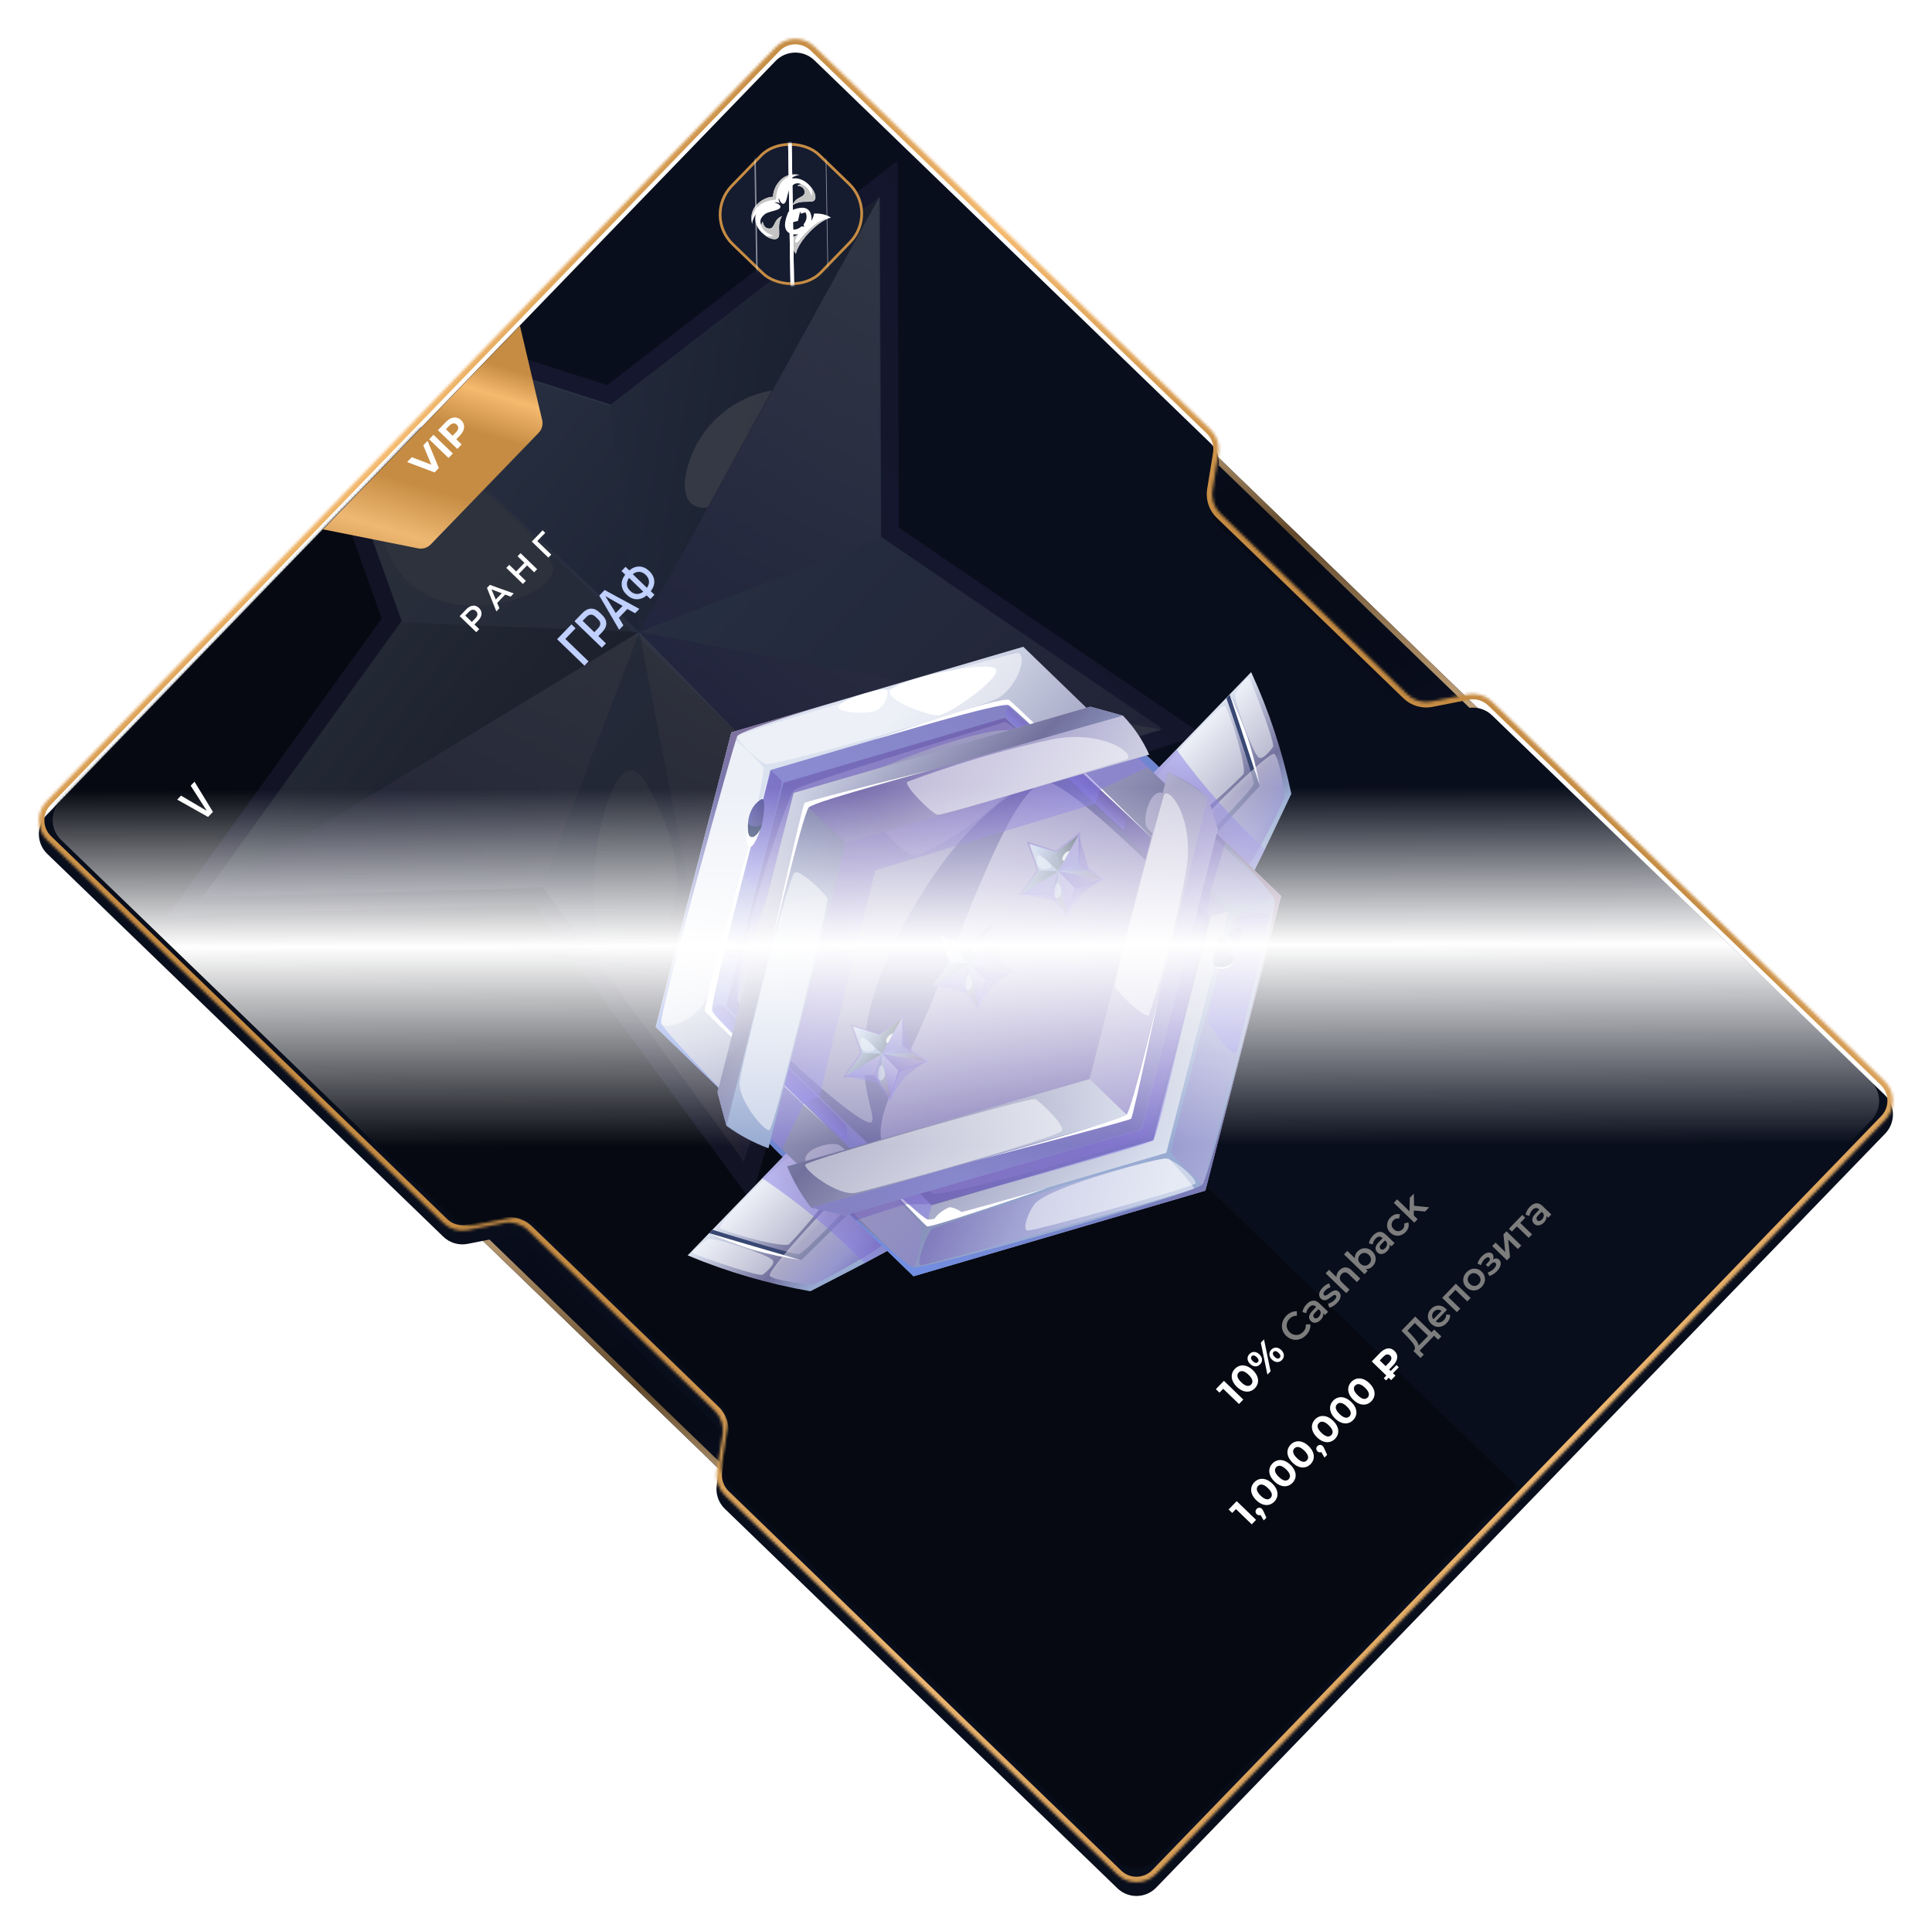 <svg width="703" height="699" viewBox="0 0 703 699" fill="none" xmlns="http://www.w3.org/2000/svg">
<g filter="url(#filter0_f_6456_58034)">
<g filter="url(#filter1_b_6456_58034)">
<path d="M367.28 629.788C365.361 631.773 362.195 631.827 360.21 629.908L70.964 350.289C68.979 348.369 68.925 345.204 70.845 343.218L113.072 299.537L409.508 586.106L367.28 629.788Z" fill="url(#paint0_linear_6456_58034)"/>
<path d="M366.561 629.093C365.025 630.681 362.493 630.724 360.905 629.189L71.659 349.57C70.071 348.034 70.028 345.502 71.564 343.914L113.096 300.951L408.094 586.13L366.561 629.093Z" stroke="url(#paint1_linear_6456_58034)" stroke-width="2"/>
</g>
<g filter="url(#filter2_b_6456_58034)">
<path d="M335.646 69.307C337.565 67.321 340.731 67.268 342.716 69.187L631.961 348.806C633.947 350.726 634 353.891 632.081 355.876L589.853 399.558L293.418 112.988L335.646 69.307Z" fill="url(#paint2_linear_6456_58034)"/>
<path d="M336.365 70.002C337.9 68.413 340.433 68.371 342.021 69.906L631.266 349.525C632.855 351.061 632.898 353.593 631.362 355.181L589.829 398.144L294.832 112.964L336.365 70.002Z" stroke="url(#paint3_linear_6456_58034)" stroke-width="2"/>
</g>
<mask id="path-5-inside-1_6456_58034" fill="white">
<path fill-rule="evenodd" clip-rule="evenodd" d="M17.19 305.719C13.219 301.88 13.112 295.55 16.95 291.579L282.208 17.189C286.046 13.219 292.377 13.112 296.348 16.95L440.452 156.259C442.806 158.534 443.897 161.817 443.373 165.048L441.235 178.24C440.711 181.472 441.802 184.755 444.156 187.03L476.176 217.985L512.029 252.645C514.383 254.92 517.701 255.899 520.913 255.266L534.025 252.683C537.237 252.05 540.555 253.03 542.908 255.305L685.734 393.377C689.704 397.215 689.812 403.546 685.973 407.517L420.716 681.906C416.877 685.877 410.546 685.984 406.576 682.146L263.749 544.073C261.395 541.797 260.305 538.514 260.828 535.283L262.966 522.093C263.49 518.862 262.399 515.579 260.045 513.303L228.025 482.349L192.172 447.689C189.818 445.414 186.5 444.434 183.288 445.067L170.178 447.65C166.967 448.283 163.648 447.303 161.295 445.028L17.19 305.719Z"/>
</mask>
<g filter="url(#filter3_i_6456_58034)">
<path fill-rule="evenodd" clip-rule="evenodd" d="M17.19 305.719C13.219 301.88 13.112 295.55 16.95 291.579L282.208 17.189C286.046 13.219 292.377 13.112 296.348 16.95L440.452 156.259C442.806 158.534 443.897 161.817 443.373 165.048L441.235 178.24C440.711 181.472 441.802 184.755 444.156 187.03L476.176 217.985L512.029 252.645C514.383 254.92 517.701 255.899 520.913 255.266L534.025 252.683C537.237 252.05 540.555 253.03 542.908 255.305L685.734 393.377C689.704 397.215 689.812 403.546 685.973 407.517L420.716 681.906C416.877 685.877 410.546 685.984 406.576 682.146L263.749 544.073C261.395 541.797 260.305 538.514 260.828 535.283L262.966 522.093C263.49 518.862 262.399 515.579 260.045 513.303L228.025 482.349L192.172 447.689C189.818 445.414 186.5 444.434 183.288 445.067L170.178 447.65C166.967 448.283 163.648 447.303 161.295 445.028L17.19 305.719Z" fill="#090E1C"/>
</g>
<path d="M476.176 217.985L477.566 216.547L476.176 217.985ZM228.025 482.349L226.635 483.787L228.025 482.349ZM262.966 522.093L264.94 522.413L262.966 522.093ZM260.828 535.283L258.854 534.963L260.828 535.283ZM534.025 252.683L533.639 250.721L534.025 252.683ZM441.235 178.24L443.209 178.56L441.235 178.24ZM443.373 165.048L441.399 164.728L443.373 165.048ZM183.288 445.067L183.675 447.029L183.288 445.067ZM512.029 252.645L513.419 251.207L512.029 252.645ZM520.913 255.266L520.526 253.304L520.913 255.266ZM280.77 15.799L15.512 290.189L18.388 292.969L283.646 18.58L280.77 15.799ZM441.842 154.821L297.738 15.512L294.958 18.388L439.062 157.697L441.842 154.821ZM443.209 178.56L445.347 165.368L441.399 164.728L439.261 177.92L443.209 178.56ZM477.566 216.547L445.546 185.592L442.766 188.468L474.786 219.423L477.566 216.547ZM513.419 251.207L477.566 216.547L474.786 219.423L510.639 254.083L513.419 251.207ZM533.639 250.721L520.526 253.304L521.299 257.229L534.412 254.645L533.639 250.721ZM687.124 391.939L544.299 253.867L541.518 256.743L684.344 394.815L687.124 391.939ZM422.154 683.296L687.411 408.907L684.535 406.127L419.278 680.516L422.154 683.296ZM262.359 545.51L405.185 683.584L407.966 680.708L265.139 542.635L262.359 545.51ZM262.802 535.603L264.94 522.413L260.992 521.773L258.854 534.963L262.802 535.603ZM261.435 511.866L229.415 480.911L226.635 483.787L258.655 514.741L261.435 511.866ZM229.415 480.911L193.562 446.251L190.782 449.127L226.635 483.787L229.415 480.911ZM182.902 443.105L169.792 445.688L170.565 449.612L183.675 447.029L182.902 443.105ZM15.8 307.157L159.905 446.466L162.685 443.59L18.58 304.281L15.8 307.157ZM169.792 445.688C167.222 446.194 164.568 445.41 162.685 443.59L159.905 446.466C162.729 449.196 166.711 450.372 170.565 449.612L169.792 445.688ZM264.94 522.413C265.569 518.535 264.26 514.596 261.435 511.866L258.655 514.741C260.538 516.562 261.411 519.188 260.992 521.773L264.94 522.413ZM265.139 542.635C263.256 540.814 262.384 538.188 262.802 535.603L258.854 534.963C258.226 538.841 259.535 542.78 262.359 545.51L265.139 542.635ZM419.278 680.516C416.207 683.693 411.142 683.779 407.966 680.708L405.185 683.584C409.95 688.19 417.547 688.061 422.154 683.296L419.278 680.516ZM684.344 394.815C687.52 397.886 687.606 402.95 684.535 406.127L687.411 408.907C692.017 404.142 691.889 396.545 687.124 391.939L684.344 394.815ZM534.412 254.645C536.981 254.139 539.636 254.923 541.518 256.743L544.299 253.867C541.474 251.137 537.493 249.962 533.639 250.721L534.412 254.645ZM439.261 177.92C438.632 181.798 439.941 185.738 442.766 188.468L445.546 185.592C443.663 183.772 442.79 181.145 443.209 178.56L439.261 177.92ZM439.062 157.697C440.945 159.517 441.818 162.143 441.399 164.728L445.347 165.368C445.976 161.491 444.667 157.551 441.842 154.821L439.062 157.697ZM193.562 446.251C190.738 443.521 186.756 442.346 182.902 443.105L183.675 447.029C186.244 446.523 188.899 447.307 190.782 449.127L193.562 446.251ZM15.512 290.189C10.906 294.954 11.035 302.551 15.8 307.157L18.58 304.281C15.403 301.21 15.318 296.146 18.388 292.969L15.512 290.189ZM510.639 254.083C513.463 256.813 517.445 257.988 521.299 257.229L520.526 253.304C517.957 253.81 515.302 253.027 513.419 251.207L510.639 254.083ZM283.646 18.58C286.717 15.403 291.781 15.317 294.958 18.388L297.738 15.512C292.973 10.906 285.376 11.034 280.77 15.799L283.646 18.58Z" fill="url(#paint4_linear_6456_58034)" mask="url(#path-5-inside-1_6456_58034)"/>
<mask id="mask0_6456_58034" style="mask-type:alpha" maskUnits="userSpaceOnUse" x="19" y="19" width="665" height="661">
<path fill-rule="evenodd" clip-rule="evenodd" d="M22.217 305.635C18.246 301.796 18.139 295.466 21.978 291.495L282.294 22.216C286.133 18.246 292.464 18.139 296.434 21.977L438.588 159.399C440.935 161.669 442.027 164.941 441.512 168.165L439.461 181.015C438.947 184.239 440.038 187.511 442.386 189.78L477.749 223.966C477.749 223.966 477.749 223.966 477.749 223.966C477.749 223.966 477.749 223.966 477.749 223.966L509.326 254.492C511.674 256.762 514.981 257.742 518.186 257.119L530.958 254.634C534.163 254.011 537.471 254.991 539.818 257.261L680.709 393.463C684.68 397.301 684.787 403.632 680.949 407.603L420.632 676.881C416.793 680.852 410.463 680.959 406.492 677.121L265.602 540.92C263.255 538.651 262.163 535.378 262.678 532.154L264.729 519.302C265.243 516.078 264.152 512.806 261.804 510.536L226.442 476.351C226.442 476.351 226.441 476.351 226.441 476.351C226.441 476.351 226.441 476.351 226.441 476.351L194.864 445.824C192.516 443.555 189.209 442.575 186.004 443.198L173.229 445.683C170.024 446.306 166.717 445.326 164.37 443.057L22.217 305.635Z" fill="#090E1C"/>
</mask>
<g mask="url(#mask0_6456_58034)">
<rect x="416.277" y="689.054" width="563.366" height="200.821" transform="rotate(-135.969 416.277 689.054)" fill="#060911"/>
<g style="mix-blend-mode:hard-light" opacity="0.2">
<path style="mix-blend-mode:multiply" opacity="0.5" d="M310.574 308.884L273.175 436.942L194.303 329.296L60.996 333.238L138.892 225.021L93.928 99.448L220.951 140.137L326.567 58.524L327.04 191.989L437.293 267.174L310.574 308.884Z" fill="url(#paint5_linear_6456_58034)"/>
<path d="M320.151 71.615L269.252 110.952L255.353 121.698L222.268 147.247L104.319 109.479L146.154 225.982L73.779 326.469L197.473 322.789L270.658 422.598L305.339 303.809L422.886 265.129L320.659 195.362L320.151 71.615Z" fill="url(#paint6_linear_6456_58034)"/>
<path style="mix-blend-mode:multiply" opacity="0.5" d="M73.402 326.867L232.605 229.968L197.096 323.187L73.402 326.867Z" fill="url(#paint7_linear_6456_58034)"/>
<path style="mix-blend-mode:multiply" opacity="0.5" d="M319.757 72.029L232.588 229.984L320.264 195.776L319.757 72.029Z" fill="url(#paint8_linear_6456_58034)"/>
<path style="mix-blend-mode:multiply" opacity="0.5" d="M304.942 304.223L232.586 229.984L270.165 423.113L304.942 304.223Z" fill="url(#paint9_linear_6456_58034)"/>
<path style="mix-blend-mode:multiply" opacity="0.5" d="M422.501 265.534L232.597 229.975L304.953 304.213L422.501 265.534Z" fill="url(#paint10_linear_6456_58034)"/>
<path style="mix-blend-mode:color-dodge" opacity="0.5" d="M103.93 109.882L232.593 229.973L221.781 147.752L103.93 109.882Z" fill="url(#paint11_linear_6456_58034)"/>
<path style="mix-blend-mode:color-dodge" opacity="0.5" d="M319.759 72.028L232.59 229.983L221.778 147.761L319.759 72.028Z" fill="url(#paint12_linear_6456_58034)"/>
<path style="mix-blend-mode:color-dodge" opacity="0.5" d="M319.759 72.028L232.59 229.983L221.778 147.761L319.759 72.028Z" fill="url(#paint13_linear_6456_58034)"/>
<path style="mix-blend-mode:color-dodge" opacity="0.5" d="M145.678 226.482L232.604 229.969L73.401 326.868L145.678 226.482Z" fill="url(#paint14_linear_6456_58034)"/>
<g style="mix-blend-mode:color-dodge" opacity="0.8">
<path d="M249.218 174.855C248.428 186.768 257.515 184.631 257.515 184.631L280.891 142.091C272.807 143.458 265.371 147.375 259.673 153.27C253.974 159.165 250.31 166.729 249.218 174.855Z" fill="white"/>
</g>
<path style="mix-blend-mode:multiply" opacity="0.5" d="M270.66 422.6C270.66 422.6 300.228 335.728 310.784 309.073L423.084 264.929L305.536 303.609L270.66 422.6Z" fill="url(#paint15_linear_6456_58034)"/>
<g style="mix-blend-mode:soft-light" opacity="0.4">
<path d="M141.985 202.66C157.083 233.443 204.207 217.176 201.143 206.022C198.078 194.869 155.724 158.994 145.017 159.175C134.311 159.356 135.822 190.071 141.985 202.66Z" fill="#F7FFFF"/>
</g>
<g style="mix-blend-mode:soft-light" opacity="0.4">
<path d="M235.802 343.865C254.49 328.972 244.396 300.881 234.796 284.385C218.683 258.081 201.843 370.52 235.802 343.865Z" fill="#F7FFFF"/>
</g>
</g>
</g>
<g filter="url(#filter4_f_6456_58034)">
<ellipse cx="352.079" cy="348.91" rx="98.633" ry="92.413" transform="rotate(-45.969 352.079 348.91)" fill="#6E85CF"/>
</g>
<path d="M207.937 227.209L209.432 228.654L205.707 232.508L214.162 240.682L212.661 242.235L202.71 232.615L207.937 227.209ZM211.858 223.153C212.924 222.05 213.999 221.495 215.083 221.486C216.158 221.467 217.189 221.936 218.176 222.89L219.111 223.794C220.098 224.748 220.601 225.763 220.619 226.837C220.637 227.912 220.114 229.001 219.048 230.103L217.727 231.469L220.488 234.138L218.987 235.691L209.036 226.072L211.858 223.153ZM216.261 230.051L217.581 228.685C218.702 227.525 218.712 226.412 217.61 225.347L216.675 224.443C216.128 223.915 215.577 223.66 215.021 223.679C214.465 223.679 213.899 223.976 213.325 224.571L212.004 225.937L216.261 230.051ZM232.638 221.57L231.095 223.166L228.282 221.615L225.196 224.807L226.841 227.566L225.298 229.162L218.059 216.739L220.019 214.711L232.638 221.57ZM220.268 216.928L224.036 223.102L226.552 220.499L220.268 216.928ZM227.49 209.112L226.138 207.805L227.626 206.267L228.977 207.574C230.186 206.591 231.428 206.122 232.702 206.167C233.975 206.211 235.163 206.766 236.266 207.832C237.368 208.898 237.968 210.071 238.065 211.352C238.162 212.633 237.74 213.894 236.8 215.136L238.151 216.442L236.664 217.981L235.312 216.674C234.103 217.656 232.857 218.121 231.573 218.067C230.29 218.013 229.097 217.454 227.995 216.388C226.892 215.322 226.297 214.154 226.21 212.882C226.122 211.611 226.549 210.354 227.49 209.112ZM229.315 215.022C230.034 215.717 230.805 216.09 231.626 216.143C232.447 216.195 233.263 215.917 234.073 215.309L228.896 210.305C228.307 211.126 228.052 211.946 228.132 212.765C228.202 213.574 228.596 214.327 229.315 215.022ZM234.945 209.198C234.226 208.503 233.461 208.134 232.649 208.091C231.838 208.049 231.036 208.331 230.245 208.938L235.393 213.915C235.973 213.103 236.223 212.288 236.144 211.469C236.064 210.65 235.664 209.893 234.945 209.198Z" fill="#C0D0FF"/>
<path d="M173.296 230.058L167.257 224.219L169.659 221.735C170.176 221.2 170.704 220.826 171.244 220.613C171.789 220.395 172.323 220.337 172.845 220.442C173.367 220.546 173.85 220.812 174.293 221.24C174.736 221.669 175.018 222.142 175.14 222.66C175.262 223.179 175.223 223.714 175.023 224.266C174.829 224.813 174.473 225.353 173.956 225.888L172.154 227.752L172.112 226.743L174.381 228.936L173.296 230.058ZM172.232 226.859L171.205 226.834L172.957 225.023C173.435 224.528 173.69 224.057 173.722 223.609C173.754 223.15 173.58 222.738 173.2 222.371C172.815 221.998 172.396 221.838 171.945 221.891C171.498 221.938 171.036 222.209 170.558 222.704L168.807 224.516L168.738 223.481L172.232 226.859ZM180.607 222.496L177.195 213.94L178.262 212.835L186.937 215.947L185.803 217.121L178.099 214.196L178.532 213.747L181.724 221.34L180.607 222.496ZM180.418 219.894L179.83 218.741L182.983 215.48L184.155 216.028L180.418 219.894ZM188.329 202.422L189.414 201.3L195.453 207.138L194.369 208.26L188.329 202.422ZM191.349 211.383L190.265 212.505L184.226 206.666L185.31 205.545L191.349 211.383ZM191.864 205.672L188.669 208.976L187.712 208.05L190.906 204.746L191.864 205.672ZM199.532 202.919L193.492 197.081L197.454 192.983L198.395 193.909L195.25 197.161L195.233 196.644L200.599 201.815L199.532 202.919Z" fill="white"/>
<path d="M447.063 549.309L448.371 550.574L449.733 549.165L455.471 554.711L457.047 553.08L450.001 546.269L447.063 549.309ZM457.263 549.11C456.728 549.664 456.702 550.457 457.286 551.021C457.698 551.42 458.215 551.51 458.667 551.305L459.839 553.295L460.802 552.298L459.907 550.323C459.578 549.556 459.425 549.331 459.164 549.078C458.59 548.524 457.808 548.547 457.263 549.11ZM463.693 546.447C465.377 544.706 465.294 542.153 462.969 539.905C460.644 537.657 458.089 537.661 456.406 539.402C454.732 541.133 454.805 543.696 457.131 545.944C459.456 548.192 462.02 548.178 463.693 546.447ZM462.314 545.114C461.536 545.919 460.327 545.841 458.726 544.293C457.126 542.746 457.007 541.54 457.785 540.735C458.573 539.92 459.782 539.998 461.383 541.546C462.983 543.093 463.103 544.299 462.314 545.114ZM470.298 539.615C471.981 537.874 471.898 535.321 469.573 533.073C467.248 530.825 464.694 530.829 463.01 532.57C461.337 534.302 461.41 536.865 463.735 539.113C466.06 541.36 468.624 541.347 470.298 539.615ZM468.919 538.282C468.14 539.088 466.931 539.009 465.331 537.462C463.73 535.915 463.611 534.709 464.389 533.904C465.177 533.088 466.387 533.167 467.987 534.714C469.588 536.261 469.707 537.467 468.919 538.282ZM476.902 532.784C478.585 531.042 478.503 528.489 476.177 526.242C473.852 523.994 471.298 523.997 469.615 525.739C467.941 527.47 468.014 530.033 470.339 532.281C472.664 534.529 475.228 534.515 476.902 532.784ZM475.523 531.451C474.745 532.256 473.535 532.177 471.935 530.63C470.334 529.083 470.215 527.877 470.993 527.072C471.782 526.257 472.991 526.335 474.591 527.882C476.192 529.429 476.311 530.635 475.523 531.451ZM479.375 526.237C478.84 526.79 478.814 527.583 479.398 528.147C479.811 528.546 480.327 528.637 480.779 528.431L481.951 530.421L482.915 529.424L482.02 527.45C481.69 526.683 481.538 526.458 481.276 526.205C480.702 525.65 479.92 525.673 479.375 526.237ZM485.806 523.573C487.489 521.832 487.406 519.279 485.081 517.031C482.756 514.783 480.202 514.787 478.518 516.528C476.845 518.26 476.918 520.823 479.243 523.071C481.568 525.318 484.132 525.305 485.806 523.573ZM484.427 522.24C483.648 523.046 482.439 522.967 480.839 521.42C479.238 519.873 479.119 518.667 479.897 517.862C480.686 517.046 481.895 517.125 483.495 518.672C485.096 520.219 485.215 521.425 484.427 522.24ZM492.41 516.742C494.093 515 494.011 512.447 491.686 510.2C489.36 507.952 486.806 507.955 485.123 509.697C483.449 511.428 483.522 513.991 485.847 516.239C488.172 518.487 490.736 518.473 492.41 516.742ZM491.031 515.409C490.253 516.214 489.043 516.135 487.443 514.588C485.843 513.041 485.723 511.835 486.502 511.03C487.29 510.215 488.499 510.293 490.099 511.84C491.7 513.387 491.819 514.593 491.031 515.409ZM499.014 509.91C500.698 508.169 500.615 505.616 498.29 503.368C495.965 501.12 493.41 501.124 491.727 502.865C490.053 504.596 490.126 507.16 492.451 509.407C494.777 511.655 497.341 511.641 499.014 509.91ZM497.635 508.577C496.857 509.382 495.648 509.304 494.047 507.757C492.447 506.209 492.327 505.004 493.106 504.198C493.894 503.383 495.103 503.462 496.704 505.009C498.304 506.556 498.424 507.762 497.635 508.577ZM506.834 496.967C508.654 495.085 508.997 493.138 507.427 491.62C505.846 490.093 503.913 490.502 502.093 492.384L499.145 495.434L504.449 500.562L503.505 501.538L504.341 502.346L505.285 501.369L506.191 502.245L507.777 500.604L506.871 499.729L508.973 497.554L508.137 496.747L506.035 498.921L505.472 498.376L506.834 496.967ZM505.841 493.281C506.535 493.952 506.422 494.835 505.546 495.741L504.193 497.14L502.059 495.077L503.412 493.678C504.288 492.772 505.156 492.619 505.841 493.281Z" fill="white"/>
<path d="M520.139 486.607L514.805 481.45L512.139 484.208L513.338 485.465C513.788 485.939 514.205 486.401 514.589 486.85C514.973 487.286 515.297 487.709 515.561 488.121C515.832 488.525 516.017 488.905 516.115 489.26C516.214 489.614 516.206 489.925 516.091 490.191L514.528 491.405C514.788 491.163 514.901 490.871 514.869 490.528C514.844 490.179 514.708 489.795 514.464 489.377C514.219 488.958 513.894 488.509 513.49 488.027C513.079 487.539 512.619 487.028 512.108 486.496L509.951 484.255L514.943 479.091L521.385 485.319L520.139 486.607ZM516.901 494.167L514.304 491.637L521.865 483.816L524.471 486.336L523.304 487.544L521.804 486.094L516.579 491.499L518.079 492.949L516.901 494.167ZM526.425 481.455C525.848 482.052 525.224 482.462 524.555 482.685C523.885 482.894 523.222 482.922 522.566 482.768C521.916 482.607 521.327 482.271 520.796 481.758C520.26 481.239 519.9 480.665 519.718 480.034C519.535 479.39 519.528 478.747 519.695 478.104C519.869 477.454 520.215 476.861 520.734 476.324C521.24 475.8 521.805 475.444 522.429 475.256C523.053 475.067 523.686 475.056 524.329 475.223C524.972 475.391 525.576 475.747 526.14 476.292C526.193 476.344 526.25 476.405 526.311 476.477C526.378 476.542 526.439 476.607 526.493 476.672L522.162 481.151L521.327 480.343L525.015 476.529L524.8 477.275C524.498 476.97 524.164 476.771 523.8 476.678C523.435 476.585 523.072 476.591 522.711 476.696C522.356 476.795 522.033 476.995 521.741 477.297C521.442 477.606 521.247 477.942 521.154 478.307C521.068 478.665 521.08 479.027 521.192 479.395C521.304 479.75 521.521 480.083 521.843 480.394L522.044 480.589C522.366 480.9 522.723 481.102 523.114 481.194C523.505 481.287 523.897 481.264 524.291 481.125C524.684 480.986 525.05 480.742 525.387 480.394C525.679 480.092 525.895 479.774 526.034 479.442C526.174 479.11 526.234 478.752 526.214 478.37L527.641 478.445C527.69 478.959 527.613 479.475 527.41 479.993C527.207 480.498 526.879 480.985 526.425 481.455ZM530.127 477.484L524.752 472.288L529.734 467.135L535.109 472.331L533.903 473.579L529.303 469.132L529.877 469.122L526.753 472.353L526.744 471.779L531.344 476.226L530.127 477.484ZM539.137 468.306C538.605 468.856 538.014 469.232 537.364 469.435C536.707 469.631 536.051 469.652 535.395 469.498C534.739 469.344 534.145 469.011 533.615 468.498C533.079 467.979 532.725 467.398 532.556 466.754C532.38 466.103 532.382 465.45 532.563 464.793C532.743 464.137 533.099 463.533 533.631 462.983C534.169 462.426 534.764 462.046 535.414 461.844C536.07 461.635 536.72 461.607 537.363 461.762C538.012 461.909 538.609 462.245 539.152 462.771C539.682 463.283 540.035 463.865 540.211 464.515C540.394 465.159 540.395 465.816 540.215 466.485C540.035 467.142 539.675 467.749 539.137 468.306ZM538.06 467.265C538.358 466.956 538.557 466.616 538.656 466.245C538.756 465.873 538.743 465.497 538.617 465.116C538.499 464.729 538.268 464.37 537.926 464.039C537.577 463.702 537.21 463.484 536.826 463.384C536.441 463.272 536.065 463.272 535.697 463.384C535.329 463.496 535 463.702 534.708 464.004C534.409 464.313 534.21 464.653 534.111 465.024C534.018 465.389 534.031 465.765 534.15 466.152C534.262 466.533 534.492 466.893 534.841 467.23C535.184 467.561 535.55 467.779 535.942 467.885C536.333 467.99 536.709 467.99 537.07 467.885C537.438 467.773 537.768 467.566 538.06 467.265ZM544.7 462.591C545.18 462.095 545.535 461.587 545.763 461.068C545.999 460.543 546.099 460.049 546.065 459.588C546.024 459.12 545.839 458.727 545.511 458.409C545.101 458.013 544.614 457.873 544.048 457.988C543.476 458.097 542.901 458.45 542.323 459.047L542.556 459.35C542.894 459.001 543.135 458.637 543.28 458.259C543.432 457.873 543.482 457.506 543.43 457.157C543.378 456.795 543.224 456.491 542.969 456.244C542.66 455.946 542.285 455.797 541.843 455.798C541.4 455.799 540.934 455.932 540.443 456.198C539.953 456.464 539.481 456.851 539.028 457.36C538.723 457.689 538.455 458.06 538.225 458.473C537.994 458.873 537.79 459.319 537.614 459.81L538.851 460.383C539.009 459.965 539.191 459.582 539.396 459.235C539.608 458.882 539.843 458.571 540.103 458.303C540.349 458.048 540.587 457.855 540.816 457.726C541.038 457.59 541.245 457.524 541.436 457.528C541.628 457.518 541.787 457.574 541.914 457.698C542.042 457.821 542.114 457.968 542.13 458.14C542.146 458.311 542.103 458.496 542.001 458.696C541.905 458.889 541.753 459.093 541.546 459.308L540.641 460.244L541.486 461.061L542.488 460.025C542.819 459.682 543.129 459.476 543.419 459.405C543.708 459.321 543.959 459.383 544.174 459.59C544.322 459.733 544.397 459.916 544.401 460.141C544.412 460.358 544.35 460.597 544.215 460.857C544.074 461.11 543.868 461.377 543.595 461.659C543.277 461.988 542.919 462.278 542.521 462.529C542.123 462.78 541.723 462.965 541.322 463.084L541.918 464.341C542.41 464.194 542.898 463.971 543.382 463.673C543.865 463.361 544.304 463 544.7 462.591ZM548.344 458.641L542.969 453.445L544.185 452.187L547.728 455.612L547.055 449.217L548.165 448.07L553.54 453.266L552.323 454.524L548.78 451.099L549.463 457.483L548.344 458.641ZM556.256 450.456L551.646 446L552.23 446L550.119 448.184L549.052 447.152L553.917 442.12L554.984 443.151L552.882 445.325L552.862 444.741L557.472 449.198L556.256 450.456ZM563.327 443.142L562.24 442.091L561.94 441.938L560.038 440.098C559.669 439.742 559.276 439.577 558.861 439.604C558.439 439.624 558.011 439.859 557.576 440.308C557.284 440.61 557.042 440.954 556.851 441.341C556.666 441.72 556.56 442.091 556.533 442.455L555.14 442.063C555.198 441.56 555.364 441.059 555.64 440.559C555.915 440.046 556.26 439.575 556.675 439.146C557.428 438.367 558.196 437.948 558.981 437.889C559.765 437.816 560.546 438.156 561.325 438.908L564.475 441.954L563.327 443.142ZM561.763 444.901C561.373 445.304 560.966 445.591 560.54 445.763C560.107 445.929 559.688 445.979 559.285 445.913C558.881 445.834 558.524 445.646 558.216 445.347C557.914 445.055 557.71 444.722 557.605 444.348C557.506 443.966 557.545 443.543 557.722 443.078C557.899 442.613 558.25 442.109 558.775 441.565L560.284 440.005L561.119 440.813L559.699 442.282C559.283 442.712 559.075 443.069 559.073 443.352C559.065 443.63 559.161 443.866 559.362 444.06C559.59 444.281 559.859 444.366 560.169 444.314C560.478 444.263 560.788 444.076 561.1 443.754C561.398 443.445 561.594 443.102 561.686 442.724C561.785 442.34 561.749 441.961 561.578 441.587L562.537 442.106C562.736 442.531 562.77 442.986 562.639 443.47C562.515 443.948 562.223 444.425 561.763 444.901Z" fill="#7D7D7D"/>
<path d="M442.417 505.532L443.725 506.797L445.087 505.388L450.825 510.934L452.401 509.304L445.355 502.492L442.417 505.532ZM456.624 505.177C458.308 503.436 458.225 500.883 455.9 498.635C453.575 496.387 451.02 496.391 449.337 498.132C447.663 499.863 447.736 502.426 450.061 504.674C452.387 506.922 454.951 506.908 456.624 505.177ZM455.245 503.844C454.467 504.649 453.258 504.57 451.657 503.023C450.057 501.476 449.937 500.27 450.716 499.465C451.504 498.65 452.713 498.728 454.314 500.275C455.914 501.823 456.034 503.028 455.245 503.844ZM458.524 496.484C459.516 495.458 459.462 494.023 458.265 492.865C457.067 491.707 455.631 491.702 454.639 492.728C453.646 493.755 453.7 495.21 454.888 496.358C456.076 497.506 457.531 497.511 458.524 496.484ZM461.171 500.232L462.329 499.034L459.935 487.411L458.777 488.609L461.171 500.232ZM457.699 495.686C457.28 496.119 456.616 496.061 455.871 495.341C455.126 494.621 455.046 493.959 455.464 493.526C455.892 493.083 456.537 493.142 457.292 493.872C458.046 494.601 458.127 495.244 457.699 495.686ZM466.468 494.914C467.46 493.888 467.406 492.433 466.218 491.285C465.03 490.137 463.575 490.132 462.582 491.158C461.599 492.175 461.654 493.629 462.842 494.778C464.029 495.926 465.485 495.931 466.468 494.914ZM465.642 494.116C465.224 494.549 464.569 494.501 463.815 493.771C463.06 493.041 462.989 492.389 463.408 491.956C463.836 491.513 464.49 491.581 465.235 492.301C465.98 493.022 466.07 493.673 465.642 494.116Z" fill="white"/>
<path d="M475.266 485.853C474.747 486.39 474.177 486.805 473.555 487.1C472.932 487.381 472.295 487.537 471.642 487.568C470.989 487.585 470.35 487.474 469.725 487.234C469.101 486.994 468.527 486.62 468.003 486.115C467.48 485.609 467.088 485.048 466.826 484.431C466.565 483.815 466.439 483.181 466.448 482.527C466.45 481.867 466.584 481.224 466.851 480.599C467.111 479.968 467.503 479.38 468.029 478.837C468.587 478.26 469.196 477.83 469.858 477.549C470.514 477.26 471.195 477.14 471.902 477.187L471.88 478.801C471.358 478.79 470.878 478.878 470.438 479.063C469.993 479.243 469.591 479.517 469.235 479.886C468.878 480.255 468.611 480.652 468.433 481.078C468.262 481.496 468.177 481.927 468.178 482.369C468.185 482.805 468.278 483.232 468.457 483.651C468.642 484.064 468.916 484.446 469.278 484.796C469.64 485.146 470.031 485.407 470.45 485.578C470.875 485.742 471.305 485.821 471.741 485.814C472.183 485.8 472.61 485.7 473.023 485.515C473.442 485.323 473.83 485.042 474.187 484.673C474.544 484.304 474.807 483.897 474.978 483.452C475.142 483 475.206 482.511 475.171 481.983L476.794 481.916C476.858 482.615 476.761 483.3 476.502 483.971C476.242 484.642 475.831 485.269 475.266 485.853ZM482.12 478.562L481.033 477.511L480.733 477.358L478.831 475.519C478.462 475.162 478.069 474.997 477.654 475.024C477.232 475.044 476.804 475.279 476.369 475.729C476.077 476.031 475.835 476.375 475.644 476.761C475.459 477.14 475.353 477.512 475.326 477.875L473.933 477.483C473.991 476.98 474.157 476.479 474.433 475.979C474.708 475.466 475.053 474.995 475.468 474.566C476.221 473.787 476.989 473.368 477.774 473.309C478.558 473.236 479.339 473.576 480.117 474.329L483.268 477.374L482.12 478.562ZM480.556 480.321C480.166 480.724 479.759 481.011 479.332 481.183C478.9 481.349 478.481 481.399 478.078 481.333C477.674 481.254 477.317 481.066 477.009 480.767C476.707 480.475 476.503 480.142 476.398 479.768C476.299 479.387 476.338 478.963 476.515 478.498C476.692 478.033 477.043 477.529 477.568 476.986L479.077 475.425L479.912 476.233L478.491 477.703C478.076 478.132 477.868 478.489 477.866 478.773C477.857 479.05 477.954 479.286 478.155 479.481C478.383 479.701 478.652 479.786 478.961 479.734C479.271 479.683 479.581 479.496 479.893 479.174C480.191 478.865 480.386 478.522 480.479 478.144C480.578 477.76 480.542 477.381 480.371 477.007L481.33 477.526C481.529 477.952 481.563 478.406 481.432 478.89C481.308 479.368 481.016 479.845 480.556 480.321ZM486.505 474.167C486.07 474.616 485.595 474.994 485.079 475.3C484.562 475.592 484.103 475.778 483.702 475.858L483.213 474.45C483.601 474.358 484.007 474.193 484.432 473.954C484.857 473.716 485.232 473.429 485.556 473.094C485.939 472.698 486.161 472.361 486.222 472.083C486.29 471.798 486.233 471.567 486.052 471.392C485.904 471.25 485.735 471.203 485.545 471.252C485.348 471.295 485.135 471.395 484.906 471.55C484.678 471.706 484.43 471.888 484.163 472.098C483.902 472.3 483.629 472.496 483.341 472.686C483.054 472.862 482.762 472.996 482.467 473.087C482.165 473.171 481.861 473.183 481.557 473.122C481.252 473.061 480.945 472.881 480.637 472.583C480.294 472.252 480.093 471.869 480.033 471.435C479.966 470.994 480.034 470.534 480.237 470.055C480.44 469.563 480.775 469.076 481.242 468.593C481.593 468.23 481.987 467.903 482.424 467.612C482.861 467.321 483.27 467.126 483.652 467.027L484.141 468.435C483.74 468.54 483.386 468.698 483.079 468.908C482.773 469.105 482.496 469.33 482.249 469.585C481.88 469.968 481.661 470.308 481.593 470.606C481.532 470.898 481.589 471.128 481.763 471.297C481.924 471.452 482.104 471.509 482.301 471.466C482.498 471.423 482.714 471.327 482.949 471.178C483.185 471.028 483.432 470.853 483.693 470.65C483.953 470.434 484.227 470.238 484.515 470.062C484.802 469.885 485.094 469.752 485.389 469.661C485.684 469.557 485.984 469.535 486.289 469.596C486.594 469.657 486.897 469.834 487.199 470.125C487.535 470.45 487.729 470.833 487.783 471.274C487.843 471.709 487.768 472.175 487.559 472.674C487.343 473.166 486.992 473.664 486.505 474.167ZM487.35 462.275C487.765 461.845 488.219 461.544 488.711 461.371C489.209 461.191 489.727 461.172 490.264 461.315C490.795 461.451 491.332 461.782 491.875 462.307L494.955 465.285L493.739 466.543L490.82 463.721C490.343 463.261 489.877 463.031 489.422 463.032C488.973 463.026 488.554 463.225 488.165 463.627C487.879 463.923 487.687 464.243 487.587 464.588C487.487 464.933 487.496 465.286 487.615 465.647C487.733 465.994 487.973 466.344 488.335 466.694L491.053 469.321L489.837 470.579L482.368 463.359L483.584 462.101L487.128 465.526L486.422 465.37C486.261 464.851 486.262 464.326 486.425 463.796C486.587 463.252 486.896 462.745 487.35 462.275ZM499.449 460.777C499.008 461.234 498.515 461.542 497.969 461.703C497.424 461.864 496.85 461.854 496.246 461.673C495.642 461.479 495.028 461.08 494.404 460.477C493.773 459.867 493.357 459.263 493.156 458.666C492.961 458.062 492.938 457.488 493.087 456.945C493.236 456.388 493.521 455.891 493.943 455.455C494.455 454.925 495.02 454.569 495.638 454.387C496.262 454.198 496.892 454.184 497.528 454.345C498.171 454.499 498.771 454.845 499.328 455.383C499.885 455.922 500.251 456.51 500.427 457.147C500.609 457.778 500.62 458.411 500.459 459.047C500.298 459.671 499.961 460.247 499.449 460.777ZM496.498 463.689L489.029 456.469L490.246 455.21L493.588 458.441L494.92 459.923L496.388 461.265L497.656 462.491L496.498 463.689ZM498.236 459.877C498.527 459.575 498.72 459.242 498.813 458.877C498.912 458.506 498.902 458.127 498.784 457.739C498.665 457.352 498.434 456.993 498.092 456.662C497.743 456.324 497.376 456.106 496.992 456.007C496.601 455.902 496.221 455.905 495.853 456.017C495.492 456.122 495.166 456.325 494.874 456.627C494.582 456.929 494.386 457.266 494.287 457.637C494.187 458.008 494.197 458.388 494.316 458.775C494.428 459.156 494.659 459.515 495.007 459.853C495.35 460.183 495.716 460.402 496.108 460.507C496.499 460.613 496.878 460.61 497.246 460.498C497.614 460.386 497.944 460.179 498.236 459.877ZM506.304 453.546L505.217 452.495L504.917 452.341L503.015 450.502C502.646 450.145 502.253 449.98 501.838 450.007C501.416 450.028 500.987 450.263 500.553 450.712C500.261 451.014 500.019 451.358 499.828 451.744C499.643 452.124 499.537 452.495 499.51 452.859L498.117 452.466C498.175 451.964 498.341 451.462 498.617 450.963C498.892 450.45 499.237 449.979 499.652 449.549C500.404 448.771 501.173 448.352 501.957 448.292C502.742 448.22 503.523 448.56 504.301 449.312L507.452 452.358L506.304 453.546ZM504.739 455.305C504.35 455.707 503.943 455.995 503.516 456.167C503.084 456.333 502.665 456.383 502.262 456.317C501.858 456.238 501.501 456.049 501.193 455.751C500.891 455.459 500.687 455.126 500.582 454.751C500.483 454.37 500.522 453.947 500.699 453.482C500.876 453.017 501.227 452.513 501.752 451.969L503.261 450.409L504.096 451.217L502.675 452.686C502.26 453.116 502.052 453.472 502.05 453.756C502.041 454.033 502.138 454.269 502.339 454.464C502.567 454.685 502.836 454.769 503.145 454.718C503.455 454.666 503.765 454.48 504.076 454.157C504.375 453.849 504.57 453.506 504.663 453.128C504.762 452.743 504.726 452.364 504.555 451.991L505.514 452.509C505.713 452.935 505.747 453.39 505.616 453.874C505.492 454.351 505.2 454.828 504.739 455.305ZM511.477 448.335C510.932 448.899 510.328 449.289 509.665 449.505C509.002 449.707 508.342 449.732 507.686 449.578C507.03 449.424 506.437 449.091 505.907 448.578C505.37 448.059 505.017 447.478 504.848 446.834C504.672 446.183 504.677 445.526 504.864 444.863C505.057 444.193 505.426 443.576 505.971 443.013C506.477 442.489 507.029 442.133 507.626 441.945C508.223 441.744 508.827 441.737 509.438 441.924L509.067 443.435C508.657 443.35 508.277 443.366 507.929 443.484C507.588 443.596 507.288 443.786 507.028 444.054C506.73 444.363 506.528 444.706 506.422 445.084C506.316 445.462 506.323 445.845 506.441 446.232C506.553 446.613 506.784 446.972 507.133 447.31C507.482 447.647 507.852 447.869 508.243 447.974C508.628 448.073 509.007 448.064 509.381 447.945C509.755 447.826 510.092 447.613 510.39 447.304C510.65 447.036 510.829 446.729 510.929 446.384C511.035 446.033 511.039 445.653 510.939 445.245L512.437 444.824C512.639 445.421 512.656 446.028 512.488 446.645C512.32 447.248 511.983 447.812 511.477 448.335ZM514.424 442.749L512.873 441.191L512.99 435.872L514.45 434.363L514.539 439.064L514.451 440.264L514.424 442.749ZM514.629 444.934L507.16 437.714L508.377 436.455L515.845 443.676L514.629 444.934ZM518.55 440.877L514.227 440.495L513.989 438.727L520.029 439.347L518.55 440.877Z" fill="#7D7D7D"/>
<rect x="255.125" y="78.444" width="46.207" height="46.207" rx="15.476" transform="rotate(-45.969 255.125 78.444)" fill="#151C30"/>
<rect x="255.832" y="78.432" width="45.207" height="45.207" rx="14.976" transform="rotate(-45.969 255.832 78.432)" stroke="#C68C43"/>
<path d="M296.195 77.726C296.024 79.191 295.238 80.313 295.238 80.313C295.403 79.141 295.281 76.453 293.012 75.749C290.742 75.046 286.908 77.034 286.908 77.034C286.908 77.034 285.054 80.93 285.831 83.177C286.609 85.423 289.301 85.452 290.467 85.248C290.467 85.248 289.372 86.071 287.914 86.291C287.914 86.291 287.729 90.106 289.597 92.37C289.597 92.37 290.027 89.137 294.569 84.439C299.111 79.74 302.328 79.201 302.328 79.201C300.002 77.412 296.195 77.726 296.195 77.726ZM292.377 81.652L292.616 82.55L291.711 82.341C289.4 84.398 287.354 83.2 287.354 83.2L287.777 81.476L286.964 81.268L290.362 80.375L291.142 76.947L291.377 77.752L293.086 77.271C293.086 77.271 294.353 79.274 292.375 81.654L292.377 81.652Z" fill="white"/>
<path d="M287.053 65.426C287.053 65.426 289.158 63.7 290.992 63.68C290.992 63.68 286.921 62.521 283.985 65.558C281.05 68.595 281.312 71.626 281.312 71.626C281.312 71.626 278.275 71.466 275.339 74.502C272.404 77.539 273.699 81.569 273.699 81.569C273.655 79.737 275.31 77.573 275.31 77.573C274.272 79.552 274.966 82.52 277.185 84.64C279.404 86.76 281.809 87.435 282.826 86.789C283.843 86.143 283.47 84.911 283.496 82.503C283.522 80.095 284.573 78.633 284.573 78.633C282.776 79.351 282.294 80.516 281.753 81.621C281.212 82.728 280.642 83.507 279.187 83.041C277.732 82.576 277.545 80.605 277.545 80.605C277.124 81.208 277.058 82.108 277.058 82.108C276.389 80.543 276.665 79.639 277.581 78.621C278.497 77.602 279.194 77.403 280.773 76.934C282.353 76.465 283.901 76.217 283.978 75.258C284.055 74.299 281.803 73.66 281.803 73.66C282.744 73.446 283.757 73.989 283.757 73.989C283.757 73.989 283.18 72.995 283.362 72.047C283.362 72.047 284.075 74.278 285.033 74.167C285.99 74.055 286.183 72.502 286.6 70.907C287.016 69.313 287.19 68.61 288.177 67.659C289.165 66.709 290.061 66.406 291.645 67.022C291.645 67.022 290.747 67.119 290.16 67.56C290.16 67.56 292.135 67.679 292.65 69.118C293.165 70.557 292.405 71.153 291.318 71.731C290.23 72.309 289.083 72.83 288.426 74.651C288.426 74.651 289.855 73.553 292.257 73.443C294.66 73.333 295.904 73.663 296.519 72.628C297.133 71.593 296.376 69.212 294.18 67.063C291.985 64.913 288.996 64.321 287.053 65.426Z" fill="white"/>
<path d="M283.989 65.555C281.051 68.594 281.323 71.639 281.323 71.639C281.323 71.639 278.272 71.469 275.333 74.509C273.145 76.772 273.314 79.594 273.542 80.886C273.525 78.58 274.367 73.277 282.351 72.63C282.728 64.627 288 63.607 290.305 63.546C289.003 63.364 286.177 63.291 283.989 65.555Z" fill="#C4C4C4"/>
<path d="M281.699 81.657C281.158 82.767 280.586 83.548 279.126 83.08C277.666 82.611 277.477 80.634 277.477 80.634C277.138 81.118 277.029 81.793 277 82.042C277.299 83.154 278.303 84.692 281.386 85.74C281.386 85.74 280.306 86.351 278.184 85.587C280.075 86.995 281.918 87.387 282.778 86.839C283.795 86.189 283.423 84.956 283.447 82.54C283.471 80.124 284.524 78.659 284.524 78.659C282.724 79.38 282.242 80.548 281.699 81.657Z" fill="#C4C4C4"/>
<path d="M295.343 71.299C294.179 68.22 292.586 67.281 291.465 67.031C291.182 67.079 290.57 67.216 290.13 67.546C290.13 67.546 292.11 67.668 292.629 69.111C293.147 70.554 292.385 71.151 291.295 71.729C290.206 72.308 289.056 72.829 288.399 74.654C288.399 74.654 289.831 73.555 292.239 73.447C294.648 73.34 295.896 73.672 296.511 72.635C297.032 71.75 296.562 69.892 295.055 68.031C295.932 70.173 295.343 71.299 295.343 71.299Z" fill="#C4C4C4"/>
<path d="M302.299 79.18C300.985 79.376 297.921 80.15 294.691 83.225C290.401 87.306 290.716 88.37 289.646 88.265C288.576 88.159 290.475 85.256 290.475 85.256C290.475 85.256 289.379 86.079 287.924 86.302C287.924 86.302 287.734 90.111 289.595 92.369C289.595 92.369 290.029 89.14 294.571 84.441C299.113 79.743 302.326 79.2 302.326 79.2C302.319 79.194 302.308 79.187 302.299 79.18Z" fill="#C4C4C4"/>
<g style="mix-blend-mode:soft-light">
<mask id="mask1_6456_58034" style="mask-type:alpha" maskUnits="userSpaceOnUse" x="261" y="51" width="54" height="54">
<rect x="255.125" y="78.444" width="46.207" height="46.207" rx="15.476" transform="rotate(-45.969 255.125 78.444)" fill="#101520"/>
</mask>
<g mask="url(#mask1_6456_58034)">
<g filter="url(#filter5_f_6456_58034)">
<path d="M288.566 119.705L287.173 37.381" stroke="white" stroke-width="0.52"/>
</g>
<g filter="url(#filter6_f_6456_58034)">
<path d="M288.764 131.401L286.975 25.687" stroke="white" stroke-width="1.3"/>
</g>
<g filter="url(#filter7_f_6456_58034)">
<path d="M288.764 131.401L286.975 25.687" stroke="white" stroke-width="1.3"/>
</g>
<g opacity="0.5" filter="url(#filter8_f_6456_58034)">
<path d="M275.796 120.216L274.403 37.891" stroke="white" stroke-width="0.52"/>
</g>
<g opacity="0.5" filter="url(#filter9_f_6456_58034)">
<path d="M301.667 123.438L300.274 41.114" stroke="white" stroke-width="0.26"/>
</g>
</g>
</g>
<path d="M326.915 452.663C327.33 453.381 294.867 469.891 294.867 469.891C279.521 467.21 264.546 462.831 250.215 456.834L291.076 414.566L326.915 452.663Z" fill="url(#paint16_linear_6456_58034)"/>
<path d="M258.012 448.771C258.012 448.771 287.604 458.292 291.55 458.585L312.747 437.77L311.314 436.384C311.314 436.384 292.575 456.09 290.677 456.403C288.78 456.717 259.226 447.515 259.226 447.515L258.012 448.771Z" fill="#394773"/>
<path d="M258.012 448.771L291.55 458.585C285.536 457.674 279.592 456.384 273.751 454.725C266.091 452.356 258.012 448.771 258.012 448.771Z" fill="white"/>
<g style="mix-blend-mode:soft-light" opacity="0.5">
<path d="M262.295 447.065C268.682 450.034 285.861 454.105 287.163 452.758C288.465 451.411 303.365 435.46 302.533 431.873C301.701 428.287 292.162 416.636 290.733 417.684C289.304 418.732 259.369 445.645 262.295 447.065Z" fill="white"/>
</g>
<g style="mix-blend-mode:soft-light" opacity="0.5">
<path d="M252.376 456.249C259.043 458.785 276.416 464.734 277.563 463.835C278.709 462.936 282.5 459.875 281.067 458.489C278.773 456.271 259.174 449.826 257.462 450.988C255.749 452.15 250.754 455.631 252.376 456.249Z" fill="white"/>
</g>
<path style="mix-blend-mode:multiply" opacity="0.5" d="M280.109 464.322C281.421 465.942 294.528 467.697 296.053 467.375C297.578 467.053 321.953 453.888 322.29 451.819C322.626 449.75 307.488 433.813 306.019 434.4C304.55 434.987 278.689 462.527 280.109 464.322Z" fill="url(#paint17_linear_6456_58034)"/>
<path style="mix-blend-mode:multiply" opacity="0.5" d="M277.349 428.766C290.793 437.811 303.298 448.167 314.686 459.683L326.914 452.664L291.039 414.461L277.349 428.766Z" fill="url(#paint18_linear_6456_58034)"/>
<path d="M453.67 321.547C454.42 321.919 469.874 288.861 469.874 288.861C466.668 273.581 461.767 258.732 455.26 244.589L414.328 286.93L453.67 321.547Z" fill="url(#paint19_linear_6456_58034)"/>
<path d="M447.465 252.794C447.465 252.794 457.964 282.066 458.408 285.981L438.304 307.889L436.87 306.503C436.87 306.503 455.949 287.09 456.198 285.183C456.447 283.276 446.251 254.05 446.251 254.05L447.465 252.794Z" fill="#394773"/>
<path d="M447.466 252.794L458.409 285.981C457.295 280.006 455.799 274.114 453.931 268.341C451.304 260.766 447.466 252.794 447.466 252.794Z" fill="white"/>
<g style="mix-blend-mode:soft-light" opacity="0.5">
<path d="M445.906 257.133C449.108 263.397 453.722 280.429 452.402 281.794C451.082 283.16 435.679 298.555 432.049 297.862C428.419 297.17 416.487 287.995 417.469 286.549C418.45 285.104 444.388 254.256 445.906 257.133Z" fill="white"/>
</g>
<g style="mix-blend-mode:soft-light" opacity="0.5">
<path d="M454.729 246.928C457.489 253.505 464.041 270.649 463.181 271.825C462.321 273.002 459.373 276.912 457.886 275.581C455.592 273.363 448.488 253.994 449.591 252.243C450.694 250.492 454.022 245.364 454.729 246.928Z" fill="white"/>
</g>
<path style="mix-blend-mode:multiply" opacity="0.5" d="M463.739 274.371C465.42 275.609 467.6 288.668 467.347 290.185C467.094 291.701 454.762 316.508 452.67 316.951C450.578 317.394 434.261 302.676 434.728 301.261C435.194 299.846 461.914 272.995 463.739 274.371Z" fill="url(#paint20_linear_6456_58034)"/>
<path style="mix-blend-mode:multiply" opacity="0.5" d="M428.124 272.799C437.619 285.928 448.392 298.076 460.287 309.068L453.668 321.545L414.273 286.982L428.124 272.799Z" fill="url(#paint21_linear_6456_58034)"/>
<path d="M266.118 266.518L238.568 373.737L332.405 464.451L438.613 433.272L466.181 326.07L372.344 235.356L266.118 266.518Z" fill="url(#paint22_linear_6456_58034)"/>
<path d="M337.381 445.068L257.756 368.093L280.349 280.274L367.335 254.741L446.96 331.716L424.384 419.516L337.381 445.068Z" fill="url(#paint23_linear_6456_58034)"/>
<path d="M339.024 438.594L264.166 366.227L285.077 284.847L365.686 261.213L440.544 333.58L419.65 414.941L339.024 438.594Z" fill="#736FA8"/>
<g style="mix-blend-mode:soft-light" opacity="0.5">
<path d="M240.474 372.233C242.173 375.531 252.383 371.175 256.27 364.931C260.156 358.687 279.128 282.792 277.745 279.201C274.58 275.452 271.044 272.034 267.19 268.997C265.553 270.69 239.66 370.636 240.474 372.233Z" fill="white"/>
</g>
<g style="mix-blend-mode:soft-light" opacity="0.5">
<path d="M370.587 237.637C373.941 239.225 369.932 249.576 363.806 253.69C357.679 257.803 282.676 278.581 278.852 278.054C276.86 277.783 267.187 268.996 268.296 267.849C269.95 266.138 368.963 236.878 370.587 237.637Z" fill="white"/>
</g>
<path style="mix-blend-mode:multiply" opacity="0.5" d="M293.771 423.901C296.127 427.094 330.557 462.561 332.374 461.219C334.192 459.877 336.388 447.491 334.409 444.769C332.43 442.046 308.269 418.407 305.394 416.719C302.519 415.031 289.833 418.614 293.771 423.901Z" fill="url(#paint24_linear_6456_58034)"/>
<path style="mix-blend-mode:multiply" opacity="0.5" d="M424.082 289.104C427.336 291.369 463.965 324.561 462.685 326.422C461.405 328.284 449.101 330.898 446.313 329.013C443.525 327.127 419.082 303.78 417.298 300.963C415.514 298.147 418.648 285.365 424.082 289.104Z" fill="url(#paint25_linear_6456_58034)"/>
<path style="mix-blend-mode:multiply" opacity="0.5" d="M335.014 460.424C337.042 460.765 433.569 433.503 434.467 432.575C434.924 432.102 426.562 422.82 425.504 421.798C422.691 419.078 340.623 446.338 339.422 447.043C337.655 448.081 332.968 460.066 335.014 460.424Z" fill="url(#paint26_linear_6456_58034)"/>
<path style="mix-blend-mode:multiply" opacity="0.5" d="M463.282 329.64C463.691 331.656 438.477 430.075 437.561 431.022C433.459 427.507 429.641 423.675 426.142 419.56C426.088 415.634 448.109 335.151 448.738 333.962C449.716 332.161 462.872 327.59 463.282 329.64Z" fill="url(#paint27_linear_6456_58034)"/>
<path style="mix-blend-mode:multiply" opacity="0.5" d="M339.361 434.269C315.107 417.865 315.734 414.598 332.24 379.986C348.747 345.374 368.892 279.311 382.497 284.963C396.102 290.614 436.521 332.258 437.881 335.263C439.24 338.268 421.02 408.974 417.449 412.811C413.878 416.649 342.096 436.103 339.361 434.269Z" fill="url(#paint28_linear_6456_58034)"/>
<g style="mix-blend-mode:soft-light" opacity="0.3">
<path d="M365.118 262.844C364.005 263.529 291.139 284.893 288.819 287.687C286.5 290.48 269.811 338.192 268.188 362.823C267.734 369.426 314.843 412.362 317.221 408.217C319.599 404.071 303.497 383.681 328.597 336.916C353.349 291.049 377.264 283.848 382.695 281.421C384.163 280.692 367.661 261.217 365.118 262.844Z" fill="white"/>
</g>
<path style="mix-blend-mode:multiply" opacity="0.5" d="M337.38 445.067L257.755 368.092L280.295 280.222L367.334 254.74L446.959 331.715L440.528 333.562C440.528 333.562 371.58 266.415 367.95 265.83C354.929 263.807 295.619 287.465 291.064 296.373C286.509 305.281 266.028 357.884 268.54 368.412C269.407 371.962 339.026 438.594 339.026 438.594L337.38 445.067Z" fill="url(#paint29_linear_6456_58034)"/>
<g style="mix-blend-mode:soft-light" opacity="0.2">
<path d="M333.71 311.363C353.693 303.388 374.372 282.213 375.036 279.087C375.7 275.961 368.043 266.058 363.581 267.661C359.119 269.264 322.973 281.227 318.158 288.933C313.343 296.639 330.117 312.749 333.71 311.363Z" fill="white"/>
</g>
<path d="M267.153 401.371C266.938 401.163 241.264 375.181 240.561 372.142C239.858 369.103 266.987 270.245 268.298 267.85C269.608 265.454 306.901 254.564 306.901 254.564L266.118 266.518L238.675 373.805L267.153 401.371Z" fill="url(#paint30_linear_6456_58034)"/>
<path d="M318.332 269.136C318.332 269.136 364.745 255.195 367.068 256.63C369.39 258.065 421.494 307.132 421.494 307.132C421.494 307.132 369.803 256.598 367.317 254.758C364.831 252.919 318.332 269.136 318.332 269.136Z" fill="white"/>
<path d="M301.392 410.279C301.392 410.279 257.413 369.7 256.472 367.804C255.531 365.908 280.347 280.274 280.347 280.274C280.347 280.274 258.238 364.758 259.101 367.775C259.963 370.792 301.392 410.279 301.392 410.279Z" fill="white"/>
<path style="mix-blend-mode:multiply" d="M332.407 464.451L438.597 433.289L466.147 326.106L444.767 305.437C444.767 305.437 462.86 324.055 463.817 327.727C464.775 331.399 440.393 427.63 437.564 431.023C434.735 434.415 336.452 461.952 332.377 461.218C328.303 460.483 284.574 418.21 284.574 418.21L332.407 464.451Z" fill="url(#paint31_linear_6456_58034)"/>
<path d="M317.056 425.42C317.056 425.42 335.214 443.361 337.758 443.814C340.303 444.266 381.581 432.158 381.581 432.158C381.581 432.158 338.604 446.955 337.372 446.293C336.141 445.63 317.056 425.42 317.056 425.42Z" fill="white"/>
<g style="mix-blend-mode:soft-light" opacity="0.5">
<path d="M376.731 437.822C374.76 439.86 371.492 447.759 373.998 447.822C376.503 447.884 429.642 433.297 434.842 430.823C436.54 430 428.424 422.4 424.207 421.598C422.41 421.269 382.837 431.469 376.731 437.822Z" fill="white"/>
</g>
<path d="M305.147 257.131C303.994 259.22 316.243 260.321 319.404 258.271C322.565 256.22 324.221 250.813 321.752 250.857C319.283 250.9 306.965 253.888 305.147 257.131Z" fill="white"/>
<path d="M323.871 251.426C322.105 254.579 337.471 260.454 341.325 260.341C345.178 260.228 365.706 245.879 362.112 243.213C358.517 240.548 326.37 246.976 323.871 251.426Z" fill="white"/>
<path style="mix-blend-mode:multiply" opacity="0.5" d="M439.927 372.809C444.882 380.487 448.892 383.906 449.737 383.103C450.583 382.301 461.872 334.687 461.911 333.14C461.951 331.593 451.298 332.248 449.387 334.942C447.475 337.637 438.053 369.942 439.927 372.809Z" fill="url(#paint32_linear_6456_58034)"/>
<path style="mix-blend-mode:multiply" opacity="0.5" d="M263.136 366.182C260.281 364.832 258.135 367.088 260.343 369.61C262.55 372.131 306.805 415.618 307.739 414.795C308.673 413.972 308.299 409.984 307.348 408.923C306.397 407.863 264.509 366.841 263.136 366.182Z" fill="url(#paint33_linear_6456_58034)"/>
<path style="mix-blend-mode:multiply" opacity="0.5" d="M365.911 260.443C366.631 261.384 408.378 302.587 408.923 302.023C409.469 301.459 409.89 297.042 408.869 296.054C407.847 295.067 367.41 257.207 366.948 257.29C366.487 257.372 365.3 259.676 365.911 260.443Z" fill="url(#paint34_linear_6456_58034)"/>
<path style="mix-blend-mode:multiply" opacity="0.5" d="M284.399 284.189C285.223 284.986 275.334 322.614 274.789 323.179C274.243 323.743 270.745 319.974 271 318.706C271.255 317.438 280.065 280.351 280.707 280.62C282.015 281.726 283.249 282.918 284.399 284.189Z" fill="url(#paint35_linear_6456_58034)"/>
<path d="M444.008 341.151C442.512 342.699 440.384 350.818 442.241 351.838C444.097 352.858 448.825 351.16 448.774 349.491C448.723 347.822 445.03 340.167 444.008 341.151Z" fill="#394773"/>
<path d="M447 340.136C446.956 341.15 447.55 343.978 449.466 343.682C451.382 343.386 452.327 337.961 451.207 337.828C450.087 337.696 447.024 338.856 447 340.136Z" fill="#394773"/>
<path style="mix-blend-mode:multiply" opacity="0.5" d="M441.578 349.545C442.12 352.57 448.352 348.311 447.569 346.216C446.786 344.121 444.795 340.013 444.094 341.061C442.749 343.72 441.896 346.595 441.578 349.545Z" fill="url(#paint36_linear_6456_58034)"/>
<path d="M441.827 351.404C443.186 352.007 444.722 352.108 446.164 351.688C448.077 351.143 448.937 349.932 448.698 349.067C448.759 349.724 448.594 350.385 448.231 350.943C447.868 351.501 447.329 351.922 446.701 352.137C443.126 353.576 441.827 351.404 441.827 351.404Z" fill="#DAE1EF"/>
<path style="mix-blend-mode:multiply" opacity="0.5" d="M447.601 339.588C447.712 342.019 450.455 342.875 450.999 342.098C451.543 341.32 452.188 338.035 451.209 337.828C450.23 337.621 447.579 339.073 447.601 339.588Z" fill="url(#paint37_linear_6456_58034)"/>
<path d="M447.002 340.137C447.002 340.137 447.416 342.685 448.699 343.08C449.981 343.475 450.597 342.838 450.597 342.838C450.597 342.838 450.031 345.037 448.817 344.392C446.711 343.236 447.002 340.137 447.002 340.137Z" fill="#DAE1EF"/>
<path d="M277.036 290.873C272.549 293.578 271.923 298.96 272.167 302.365C272.412 305.771 274.402 305.899 276.032 303.496C277.662 301.092 278.979 289.688 277.036 290.873Z" fill="#394773"/>
<path style="mix-blend-mode:multiply" opacity="0.5" d="M277.036 290.873C275.671 291.821 274.53 293.059 273.698 294.497C272.866 295.935 272.363 297.536 272.227 299.183C272.137 301.033 276.511 301.458 277.293 299.609C278.076 297.759 278.539 290.072 277.036 290.873Z" fill="url(#paint38_linear_6456_58034)"/>
<path d="M272.131 300.502C272.131 300.502 270.79 307.341 272.574 308.185C274.358 309.029 276.742 301.65 276.742 301.65C276.742 301.65 275.051 305.085 273.323 304.577C271.595 304.069 272.131 300.502 272.131 300.502Z" fill="white"/>
<path d="M340.257 443.166C338.823 445.618 348.485 443.585 350.038 442.409C351.59 441.233 346.758 439.238 345.515 439.305C343.466 440.121 341.654 441.451 340.257 443.166Z" fill="white"/>
<path d="M396.5 392.663L286.443 424.453C288.638 429.845 291.572 434.896 295.16 439.465L307.425 442.306L415.389 410.924L443.101 301.959L439.424 290.234C435.182 286.38 430.284 283.313 424.953 281.175L396.5 392.663Z" fill="url(#paint39_linear_6456_58034)"/>
<path d="M307.425 442.308L295.16 439.466L410.658 406.351L439.424 290.235L443.101 301.96L415.39 410.925L307.425 442.308Z" fill="url(#paint40_linear_6456_58034)"/>
<path style="mix-blend-mode:multiply" opacity="0.5" d="M295.16 439.466L307.425 442.308L309.091 441.875L311.385 444.093C311.385 444.093 317.281 442.046 329.149 438.306C329.539 438.189 338.936 438.224 338.936 438.224C338.936 438.224 417.877 416.78 419.654 414.942C421.924 412.593 439.651 332.678 439.651 332.678C439.651 332.678 440.191 325.664 440.346 325.074L445.914 306.475L442.724 303.391L443.101 301.96L439.424 290.235L410.658 406.351L295.16 439.466Z" fill="url(#paint41_linear_6456_58034)"/>
<path style="mix-blend-mode:multiply" opacity="0.5" d="M396.501 392.665L410.659 406.351L439.424 290.236C435.125 286.458 430.24 283.399 424.953 281.177L396.501 392.665Z" fill="url(#paint42_linear_6456_58034)"/>
<g style="mix-blend-mode:soft-light" opacity="0.5">
<path d="M293.097 423.775C291.778 425.14 304.769 435.551 311.505 434.034C322.248 431.636 383.728 414.196 386.28 411.627C388.04 409.807 377.827 400.145 376.528 399.946C374.055 399.527 295.068 421.736 293.097 423.775Z" fill="white"/>
</g>
<g style="mix-blend-mode:soft-light" opacity="0.5">
<path d="M405.695 358.838C405.746 360.542 416.981 371.192 418.084 369.406C423.941 351.859 428.527 333.931 431.806 315.762C434.377 297.752 425.73 286.506 423.64 289.098C423.425 288.961 405.628 355.321 405.695 358.838Z" fill="white"/>
</g>
<path d="M354.547 422.503C354.547 422.503 407.792 407.843 409.939 405.622C412.086 403.401 422.121 360.349 422.121 360.349C422.121 360.349 412.344 406.326 411.587 407.109C410.83 407.892 354.547 422.503 354.547 422.503Z" fill="white"/>
<path d="M307.66 306.785L279.63 417.871C274.168 415.857 269.02 413.096 264.332 409.668L261.077 397.506L288.788 288.541L396.753 257.159L408.595 260.437C412.59 264.547 415.82 269.339 418.139 274.593L307.66 306.785Z" fill="url(#paint43_linear_6456_58034)"/>
<path d="M261.077 397.506L264.332 409.668L293.502 293.098L408.595 260.437L396.753 257.159L288.788 288.541L261.077 397.506Z" fill="url(#paint44_linear_6456_58034)"/>
<path style="mix-blend-mode:multiply" opacity="0.5" d="M307.662 306.783L293.504 293.097L408.598 260.436C412.519 264.605 415.741 269.384 418.141 274.592L307.662 306.783Z" fill="url(#paint45_linear_6456_58034)"/>
<g style="mix-blend-mode:soft-light" opacity="0.5">
<path d="M280.068 411.179C278.748 412.544 267.922 399.93 269.192 393.129C271.225 382.311 286.575 320.276 289.073 317.656C290.833 315.835 300.817 325.699 301.078 327.007C301.58 329.464 282.039 409.14 280.068 411.179Z" fill="white"/>
</g>
<g style="mix-blend-mode:soft-light" opacity="0.5">
<path d="M341.175 296.467C339.47 296.474 328.446 285.606 330.212 284.46C347.544 277.991 365.308 272.801 383.361 268.932C401.255 265.735 412.788 273.997 410.268 276.173C410.394 276.366 344.782 296.502 341.175 296.467Z" fill="white"/>
</g>
<path d="M279.277 349.738C279.277 349.738 292.145 296.044 294.292 293.823C296.439 291.602 339.109 280.1 339.109 280.1C339.109 280.1 293.489 291.427 292.732 292.209C291.975 292.992 279.277 349.738 279.277 349.738Z" fill="white"/>
<path style="mix-blend-mode:multiply" opacity="0.5" d="M280.542 414.311L307.663 306.783L414.918 275.524L417.687 279.187L400.388 287.255L398.517 292.49L318.501 316.696L298.148 398.968L292.698 401.307L284.575 418.209L280.542 414.311Z" fill="url(#paint46_linear_6456_58034)"/>
<path style="mix-blend-mode:multiply" opacity="0.5" d="M327.375 389.967L324.187 400.689L317.675 391.753L306.559 392.17L313.119 383.088L309.454 372.642L320.018 375.952L328.872 369.088L328.832 380.212L337.983 386.418L327.375 389.967Z" fill="url(#paint47_linear_6456_58034)"/>
<path d="M328.296 370.256L324.062 373.559L322.88 374.459L320.129 376.588L310.384 373.542L313.758 383.177L307.706 391.554L317.953 391.176L323.961 399.414L326.926 389.533L336.684 386.253L328.247 380.527L328.296 370.256Z" fill="url(#paint48_linear_6456_58034)"/>
<path style="mix-blend-mode:multiply" opacity="0.5" d="M307.672 391.591L320.938 383.463L317.936 391.195L307.672 391.591Z" fill="url(#paint49_linear_6456_58034)"/>
<path style="mix-blend-mode:multiply" opacity="0.5" d="M328.259 370.292L320.936 383.462L328.211 380.564L328.259 370.292Z" fill="url(#paint50_linear_6456_58034)"/>
<path style="mix-blend-mode:multiply" opacity="0.5" d="M326.89 389.57L320.937 383.463L323.925 399.451L326.89 389.57Z" fill="url(#paint51_linear_6456_58034)"/>
<path style="mix-blend-mode:multiply" opacity="0.5" d="M336.649 386.29L320.938 383.462L326.891 389.569L336.649 386.29Z" fill="url(#paint52_linear_6456_58034)"/>
<path style="mix-blend-mode:color-dodge" opacity="0.5" d="M310.348 373.58L320.936 383.463L320.092 376.626L310.348 373.58Z" fill="url(#paint53_linear_6456_58034)"/>
<path style="mix-blend-mode:color-dodge" opacity="0.5" d="M328.262 370.292L320.939 383.462L320.095 376.624L328.262 370.292Z" fill="url(#paint54_linear_6456_58034)"/>
<path style="mix-blend-mode:color-dodge" opacity="0.5" d="M328.262 370.292L320.939 383.462L320.095 376.624L328.262 370.292Z" fill="url(#paint55_linear_6456_58034)"/>
<path style="mix-blend-mode:color-dodge" opacity="0.5" d="M313.723 383.214L320.937 383.462L307.671 391.591L313.723 383.214Z" fill="url(#paint56_linear_6456_58034)"/>
<g style="mix-blend-mode:color-dodge" opacity="0.8">
<path d="M322.457 378.77C322.377 379.75 323.122 379.589 323.122 379.589L325.097 376.04C324.427 376.156 323.809 376.485 323.334 376.976C322.858 377.468 322.551 378.097 322.457 378.77Z" fill="white"/>
</g>
<path style="mix-blend-mode:multiply" opacity="0.5" d="M323.979 399.397C323.979 399.397 326.489 392.174 327.375 389.967L336.685 386.254L326.927 389.534L323.979 399.397Z" fill="url(#paint57_linear_6456_58034)"/>
<path style="mix-blend-mode:multiply" opacity="0.5" d="M307.672 391.591L320.938 383.463L320.22 394.283L307.672 391.591Z" fill="url(#paint58_linear_6456_58034)"/>
<path style="mix-blend-mode:multiply" opacity="0.5" d="M328.259 370.292L320.936 383.462L332.214 383.201L328.259 370.292Z" fill="url(#paint59_linear_6456_58034)"/>
<path style="mix-blend-mode:multiply" opacity="0.5" d="M323.96 399.414L320.937 383.462L336.683 386.253L329.309 391.837L323.96 399.414Z" fill="url(#paint60_linear_6456_58034)"/>
<g style="mix-blend-mode:soft-light" opacity="0.4">
<path d="M313.44 381.249C314.689 383.794 318.585 382.419 318.345 381.483C317.203 379.794 315.61 378.462 313.745 377.634C312.857 377.656 312.969 380.159 313.44 381.249Z" fill="#F7FFFF"/>
</g>
<g style="mix-blend-mode:soft-light" opacity="0.4">
<path d="M321.131 392.875C322.683 391.664 321.863 389.321 321.051 387.973C319.77 385.784 318.292 395.131 321.131 392.875Z" fill="#F7FFFF"/>
</g>
<path style="mix-blend-mode:multiply" opacity="0.5" d="M391.57 323.562L388.382 334.284L381.87 325.347L370.754 325.764L377.315 316.682L373.649 306.236L384.213 309.547L393.068 302.682L393.027 313.806L402.178 320.012L391.57 323.562Z" fill="url(#paint61_linear_6456_58034)"/>
<path d="M392.491 303.851L388.24 307.173L387.076 308.054L384.324 310.183L374.58 307.137L377.954 316.773L371.902 325.149L382.148 324.772L388.156 333.01L391.121 323.128L400.879 319.849L392.442 314.123L392.491 303.851Z" fill="url(#paint62_linear_6456_58034)"/>
<path style="mix-blend-mode:multiply" opacity="0.5" d="M371.867 325.185L385.133 317.057L382.113 324.807L371.867 325.185Z" fill="url(#paint63_linear_6456_58034)"/>
<path style="mix-blend-mode:multiply" opacity="0.5" d="M392.454 303.888L385.132 317.058L392.406 314.159L392.454 303.888Z" fill="url(#paint64_linear_6456_58034)"/>
<path style="mix-blend-mode:multiply" opacity="0.5" d="M391.085 323.166L385.132 317.058L388.12 333.047L391.085 323.166Z" fill="url(#paint65_linear_6456_58034)"/>
<path style="mix-blend-mode:multiply" opacity="0.5" d="M400.844 319.884L385.133 317.056L391.086 323.163L400.844 319.884Z" fill="url(#paint66_linear_6456_58034)"/>
<path style="mix-blend-mode:color-dodge" opacity="0.5" d="M374.543 307.172L385.131 317.056L384.287 310.219L374.543 307.172Z" fill="url(#paint67_linear_6456_58034)"/>
<path style="mix-blend-mode:color-dodge" opacity="0.5" d="M392.457 303.888L385.134 317.057L384.29 310.22L392.457 303.888Z" fill="url(#paint68_linear_6456_58034)"/>
<path style="mix-blend-mode:color-dodge" opacity="0.5" d="M392.457 303.888L385.134 317.057L384.29 310.22L392.457 303.888Z" fill="url(#paint69_linear_6456_58034)"/>
<path style="mix-blend-mode:color-dodge" opacity="0.5" d="M377.918 316.808L385.132 317.057L371.866 325.185L377.918 316.808Z" fill="url(#paint70_linear_6456_58034)"/>
<g style="mix-blend-mode:color-dodge" opacity="0.8">
<path d="M386.567 312.455C386.487 313.434 387.32 313.183 387.32 313.183L389.295 309.634C388.597 309.742 387.951 310.077 387.458 310.587C386.964 311.098 386.651 311.754 386.567 312.455Z" fill="white"/>
</g>
<path style="mix-blend-mode:multiply" opacity="0.5" d="M388.104 333.064C388.104 333.064 390.632 325.823 391.518 323.616L400.827 319.903L391.069 323.183L388.104 333.064Z" fill="url(#paint71_linear_6456_58034)"/>
<path style="mix-blend-mode:multiply" opacity="0.5" d="M371.867 325.185L385.133 317.057L384.415 327.878L371.867 325.185Z" fill="url(#paint72_linear_6456_58034)"/>
<path style="mix-blend-mode:multiply" opacity="0.5" d="M392.454 303.888L385.132 317.058L396.409 316.797L392.454 303.888Z" fill="url(#paint73_linear_6456_58034)"/>
<path style="mix-blend-mode:multiply" opacity="0.5" d="M388.155 333.01L385.132 317.058L400.878 319.849L393.504 325.433L388.155 333.01Z" fill="url(#paint74_linear_6456_58034)"/>
<g style="mix-blend-mode:soft-light" opacity="0.4">
<path d="M377.636 314.845C378.885 317.39 382.78 316.014 382.54 315.079C381.4 313.386 379.799 312.058 377.923 311.248C377.052 311.252 377.129 313.791 377.636 314.845Z" fill="#F7FFFF"/>
</g>
<g style="mix-blend-mode:soft-light" opacity="0.4">
<path d="M385.307 326.488C386.876 325.258 386.056 322.915 385.244 321.567C383.963 319.378 382.485 328.725 385.307 326.488Z" fill="#F7FFFF"/>
</g>
<path style="mix-blend-mode:multiply" opacity="0.5" d="M359.137 357.11L355.948 367.832L349.437 358.896L338.32 359.313L344.881 350.231L341.215 339.785L351.779 343.096L360.634 336.231L360.593 347.355L369.727 353.579L359.137 357.11Z" fill="url(#paint75_linear_6456_58034)"/>
<path d="M360.04 337.418L355.807 340.721L354.642 341.603L351.873 343.75L342.146 340.686L345.52 350.321L339.468 358.698L349.714 358.32L355.722 366.558L358.688 356.677L368.445 353.397L360.009 347.671L360.04 337.418Z" fill="url(#paint76_linear_6456_58034)"/>
<path style="mix-blend-mode:multiply" opacity="0.5" d="M339.434 358.733L352.7 350.605L349.68 358.356L339.434 358.733Z" fill="url(#paint77_linear_6456_58034)"/>
<path style="mix-blend-mode:multiply" opacity="0.5" d="M360.007 337.455L352.702 350.606L359.976 347.708L360.007 337.455Z" fill="url(#paint78_linear_6456_58034)"/>
<path style="mix-blend-mode:multiply" opacity="0.5" d="M358.656 356.713L352.702 350.605L355.691 366.594L358.656 356.713Z" fill="url(#paint79_linear_6456_58034)"/>
<path style="mix-blend-mode:multiply" opacity="0.5" d="M368.41 353.432L352.699 350.605L358.653 356.712L368.41 353.432Z" fill="url(#paint80_linear_6456_58034)"/>
<path style="mix-blend-mode:color-dodge" opacity="0.5" d="M342.113 340.722L352.702 350.606L351.84 343.787L342.113 340.722Z" fill="url(#paint81_linear_6456_58034)"/>
<path style="mix-blend-mode:color-dodge" opacity="0.5" d="M360.006 337.454L352.701 350.606L351.839 343.786L360.006 337.454Z" fill="url(#paint82_linear_6456_58034)"/>
<path style="mix-blend-mode:color-dodge" opacity="0.5" d="M360.006 337.454L352.701 350.606L351.839 343.786L360.006 337.454Z" fill="url(#paint83_linear_6456_58034)"/>
<path style="mix-blend-mode:color-dodge" opacity="0.5" d="M345.484 350.357L352.699 350.605L339.432 358.733L345.484 350.357Z" fill="url(#paint84_linear_6456_58034)"/>
<g style="mix-blend-mode:color-dodge" opacity="0.8">
<path d="M354.133 346.004C354.053 346.983 354.886 346.731 354.886 346.731L356.861 343.182C356.163 343.29 355.518 343.625 355.024 344.136C354.531 344.646 354.218 345.303 354.133 346.004Z" fill="white"/>
</g>
<path style="mix-blend-mode:multiply" opacity="0.5" d="M355.725 366.558C355.725 366.558 358.235 359.335 359.139 357.11L368.448 353.397L358.691 356.677L355.725 366.558Z" fill="url(#paint85_linear_6456_58034)"/>
<path style="mix-blend-mode:multiply" opacity="0.5" d="M339.434 358.733L352.7 350.605L351.981 361.426L339.434 358.733Z" fill="url(#paint86_linear_6456_58034)"/>
<path style="mix-blend-mode:multiply" opacity="0.5" d="M360.007 337.455L352.702 350.606L363.979 350.345L360.007 337.455Z" fill="url(#paint87_linear_6456_58034)"/>
<path style="mix-blend-mode:multiply" opacity="0.5" d="M355.722 366.557L352.699 350.605L368.445 353.396L361.071 358.98L355.722 366.557Z" fill="url(#paint88_linear_6456_58034)"/>
<g style="mix-blend-mode:soft-light" opacity="0.4">
<path d="M345.202 348.393C346.451 350.938 350.346 349.563 350.107 348.627C348.966 346.934 347.365 345.607 345.489 344.797C344.619 344.8 344.642 347.394 345.202 348.393Z" fill="#F7FFFF"/>
</g>
<g style="mix-blend-mode:soft-light" opacity="0.4">
<path d="M352.877 360.036C354.447 358.807 353.626 356.464 352.814 355.116C351.533 352.927 350.055 362.274 352.877 360.036Z" fill="#F7FFFF"/>
</g>
<path d="M117.547 192.632L152.151 199.556C153.819 199.89 155.543 199.353 156.726 198.129L196.008 157.495C197.191 156.271 197.67 154.53 197.28 152.873L189.189 118.524L117.547 192.632Z" fill="url(#paint89_linear_6456_58034)"/>
<path d="M154.019 162.065L156.95 169.105L149.845 166.383L148.142 168.145L158.127 171.916L159.684 170.306L155.586 160.445L154.019 162.065ZM163.201 166.668L164.777 165.037L157.731 158.226L156.155 159.856L163.201 166.668ZM162.296 153.504L159.348 156.554L166.394 163.365L167.97 161.734L166.027 159.856L167.399 158.437C169.219 156.555 169.381 154.433 167.811 152.915C166.23 151.388 164.116 151.621 162.296 153.504ZM165.983 157.243L164.699 158.572L162.253 156.207L163.537 154.879C164.5 153.882 165.44 153.817 166.215 154.566C166.98 155.306 166.946 156.247 165.983 157.243Z" fill="white"/>
<path d="M64.472 290.987L65.873 289.538L75.247 295.07L69.376 285.914L70.777 284.465L77.481 295.452L75.704 297.29L64.472 290.987Z" fill="white"/>
<g style="mix-blend-mode:overlay">
<g style="mix-blend-mode:color-dodge">
<path fill-rule="evenodd" clip-rule="evenodd" d="M22.217 305.635C18.246 301.796 18.139 295.466 21.978 291.495L282.294 22.216C286.133 18.246 292.464 18.139 296.434 21.977L443.206 163.864C445.56 166.139 446.651 169.422 446.127 172.654L445.028 179.435C444.504 182.666 445.595 185.949 447.949 188.224L479.969 219.179L515.822 253.839C518.175 256.114 521.494 257.094 524.705 256.461L531.446 255.133C534.657 254.5 537.976 255.479 540.329 257.755L680.709 393.463C684.68 397.301 684.787 403.632 680.949 407.603L420.632 676.881C416.793 680.852 410.463 680.959 406.492 677.121L267.888 543.13C265.535 540.855 264.444 537.572 264.968 534.341L266.759 523.285C267.283 520.054 266.192 516.771 263.839 514.496L231.818 483.541L195.965 448.881C193.612 446.606 190.294 445.627 187.082 446.259L176.093 448.424C172.882 449.057 169.563 448.078 167.21 445.802L22.217 305.635Z" fill="url(#paint90_linear_6456_58034)"/>
</g>
</g>
</g>
<defs>
<filter id="filter0_f_6456_58034" x="0.141" y="0.14" width="702.645" height="698.816" filterUnits="userSpaceOnUse" colorInterpolationFilters="sRGB">
<feFlood floodOpacity="0" result="BackgroundImageFix"/>
<feBlend mode="normal" in="SourceGraphic" in2="BackgroundImageFix" result="shape"/>
<feGaussianBlur stdDeviation="7" result="effect1_foregroundBlur_6456_58034"/>
</filter>
<filter id="filter1_b_6456_58034" x="43.441" y="273.537" width="392.066" height="383.776" filterUnits="userSpaceOnUse" colorInterpolationFilters="sRGB">
<feFlood floodOpacity="0" result="BackgroundImageFix"/>
<feGaussianBlur in="BackgroundImageFix" stdDeviation="13"/>
<feComposite in2="SourceAlpha" operator="in" result="effect1_backgroundBlur_6456_58034"/>
<feBlend mode="normal" in="SourceGraphic" in2="effect1_backgroundBlur_6456_58034" result="shape"/>
</filter>
<filter id="filter2_b_6456_58034" x="267.418" y="41.782" width="392.066" height="383.776" filterUnits="userSpaceOnUse" colorInterpolationFilters="sRGB">
<feFlood floodOpacity="0" result="BackgroundImageFix"/>
<feGaussianBlur in="BackgroundImageFix" stdDeviation="13"/>
<feComposite in2="SourceAlpha" operator="in" result="effect1_backgroundBlur_6456_58034"/>
<feBlend mode="normal" in="SourceGraphic" in2="effect1_backgroundBlur_6456_58034" result="shape"/>
</filter>
<filter id="filter3_i_6456_58034" x="14.141" y="14.14" width="674.645" height="674.816" filterUnits="userSpaceOnUse" colorInterpolationFilters="sRGB">
<feFlood floodOpacity="0" result="BackgroundImageFix"/>
<feBlend mode="normal" in="SourceGraphic" in2="BackgroundImageFix" result="shape"/>
<feColorMatrix in="SourceAlpha" type="matrix" values="0 0 0 0 0 0 0 0 0 0 0 0 0 0 0 0 0 0 127 0" result="hardAlpha"/>
<feOffset dy="5"/>
<feGaussianBlur stdDeviation="2"/>
<feComposite in2="hardAlpha" operator="arithmetic" k2="-1" k3="1"/>
<feColorMatrix type="matrix" values="0 0 0 0 0 0 0 0 0 0 0 0 0 0 0 0 0 0 0.25 0"/>
<feBlend mode="normal" in2="shape" result="effect1_innerShadow_6456_58034"/>
</filter>
<filter id="filter4_f_6456_58034" x="181.609" y="178.23" width="340.938" height="341.36" filterUnits="userSpaceOnUse" colorInterpolationFilters="sRGB">
<feFlood floodOpacity="0" result="BackgroundImageFix"/>
<feBlend mode="normal" in="SourceGraphic" in2="BackgroundImageFix" result="shape"/>
<feGaussianBlur stdDeviation="37.5" result="effect1_foregroundBlur_6456_58034"/>
</filter>
<filter id="filter5_f_6456_58034" x="284.73" y="35.192" width="6.278" height="86.701" filterUnits="userSpaceOnUse" colorInterpolationFilters="sRGB">
<feFlood floodOpacity="0" result="BackgroundImageFix"/>
<feBlend mode="normal" in="SourceGraphic" in2="BackgroundImageFix" result="shape"/>
<feGaussianBlur stdDeviation="1.092" result="effect1_foregroundBlur_6456_58034"/>
</filter>
<filter id="filter6_f_6456_58034" x="284.14" y="23.492" width="7.458" height="110.105" filterUnits="userSpaceOnUse" colorInterpolationFilters="sRGB">
<feFlood floodOpacity="0" result="BackgroundImageFix"/>
<feBlend mode="normal" in="SourceGraphic" in2="BackgroundImageFix" result="shape"/>
<feGaussianBlur stdDeviation="1.092" result="effect1_foregroundBlur_6456_58034"/>
</filter>
<filter id="filter7_f_6456_58034" x="284.14" y="23.492" width="7.458" height="110.105" filterUnits="userSpaceOnUse" colorInterpolationFilters="sRGB">
<feFlood floodOpacity="0" result="BackgroundImageFix"/>
<feBlend mode="normal" in="SourceGraphic" in2="BackgroundImageFix" result="shape"/>
<feGaussianBlur stdDeviation="1.092" result="effect1_foregroundBlur_6456_58034"/>
</filter>
<filter id="filter8_f_6456_58034" x="271.961" y="35.703" width="6.278" height="86.701" filterUnits="userSpaceOnUse" colorInterpolationFilters="sRGB">
<feFlood floodOpacity="0" result="BackgroundImageFix"/>
<feBlend mode="normal" in="SourceGraphic" in2="BackgroundImageFix" result="shape"/>
<feGaussianBlur stdDeviation="1.092" result="effect1_foregroundBlur_6456_58034"/>
</filter>
<filter id="filter9_f_6456_58034" x="297.961" y="38.927" width="6.02" height="86.697" filterUnits="userSpaceOnUse" colorInterpolationFilters="sRGB">
<feFlood floodOpacity="0" result="BackgroundImageFix"/>
<feBlend mode="normal" in="SourceGraphic" in2="BackgroundImageFix" result="shape"/>
<feGaussianBlur stdDeviation="1.092" result="effect1_foregroundBlur_6456_58034"/>
</filter>
<linearGradient id="paint0_linear_6456_58034" x1="342.025" y1="629.631" x2="127.952" y2="235.413" gradientUnits="userSpaceOnUse">
<stop stop-color="#060913"/>
<stop offset="0.137" stop-color="#070A16"/>
<stop offset="0.197" stop-color="#0D142E"/>
<stop offset="0.309" stop-color="#070B17"/>
<stop offset="0.491" stop-color="#080C1A"/>
<stop offset="0.661" stop-color="#0B1125"/>
<stop offset="1" stop-color="#101010"/>
</linearGradient>
<linearGradient id="paint1_linear_6456_58034" x1="405.949" y1="616.036" x2="454.308" y2="507.34" gradientUnits="userSpaceOnUse">
<stop stop-color="#EECCA2"/>
<stop offset="0.26" stop-color="#624A2C"/>
<stop offset="0.688" stop-color="#FFDAAB"/>
<stop offset="1" stop-color="#C68C43"/>
</linearGradient>
<linearGradient id="paint2_linear_6456_58034" x1="360.901" y1="69.464" x2="574.974" y2="463.682" gradientUnits="userSpaceOnUse">
<stop stop-color="#060913"/>
<stop offset="0.137" stop-color="#070A16"/>
<stop offset="0.197" stop-color="#0D142E"/>
<stop offset="0.309" stop-color="#070B17"/>
<stop offset="0.491" stop-color="#080C1A"/>
<stop offset="0.661" stop-color="#0B1125"/>
<stop offset="1" stop-color="#101010"/>
</linearGradient>
<linearGradient id="paint3_linear_6456_58034" x1="296.977" y1="83.059" x2="248.618" y2="191.754" gradientUnits="userSpaceOnUse">
<stop stop-color="#EECCA2"/>
<stop offset="0.26" stop-color="#624A2C"/>
<stop offset="0.688" stop-color="#FFDAAB"/>
<stop offset="1" stop-color="#C68C43"/>
</linearGradient>
<linearGradient id="paint4_linear_6456_58034" x1="184.316" y1="53.249" x2="437.424" y2="750.281" gradientUnits="userSpaceOnUse">
<stop stop-color="#C68C43"/>
<stop offset="0.12" stop-color="#F5BA6E"/>
<stop offset="0.286" stop-color="#C68C43"/>
<stop offset="0.562" stop-color="#C68C43"/>
<stop offset="0.771" stop-color="#EEB873"/>
<stop offset="1" stop-color="#C68C43"/>
</linearGradient>
<linearGradient id="paint5_linear_6456_58034" x1="91.844" y1="363.059" x2="357.415" y2="88.346" gradientUnits="userSpaceOnUse">
<stop stop-color="#8980EB"/>
<stop offset="1" stop-color="#705AB8"/>
</linearGradient>
<linearGradient id="paint6_linear_6456_58034" x1="351.309" y1="348.249" x2="63.288" y2="69.814" gradientUnits="userSpaceOnUse">
<stop stop-color="#86759D"/>
<stop offset="0.39" stop-color="#98ABD2"/>
<stop offset="1" stop-color="#DAE1EF"/>
</linearGradient>
<linearGradient id="paint7_linear_6456_58034" x1="104.453" y1="356.884" x2="229.783" y2="227.239" gradientUnits="userSpaceOnUse">
<stop stop-color="#705AB8"/>
<stop offset="1" stop-color="white"/>
</linearGradient>
<linearGradient id="paint8_linear_6456_58034" x1="229.765" y1="227.255" x2="350.807" y2="102.046" gradientUnits="userSpaceOnUse">
<stop stop-color="#705AB8"/>
<stop offset="1" stop-color="white"/>
</linearGradient>
<linearGradient id="paint9_linear_6456_58034" x1="212.198" y1="367.075" x2="290.553" y2="286.022" gradientUnits="userSpaceOnUse">
<stop stop-color="#705AB8"/>
<stop offset="1" stop-color="white"/>
</linearGradient>
<linearGradient id="paint10_linear_6456_58034" x1="288.42" y1="288.23" x2="364.534" y2="209.496" gradientUnits="userSpaceOnUse">
<stop stop-color="#705AB8"/>
<stop offset="1" stop-color="white"/>
</linearGradient>
<linearGradient id="paint11_linear_6456_58034" x1="134.191" y1="116.708" x2="312.949" y2="255.388" gradientUnits="userSpaceOnUse">
<stop stop-color="#BFD7FF"/>
<stop offset="1"/>
</linearGradient>
<linearGradient id="paint12_linear_6456_58034" x1="209.303" y1="207.47" x2="330.344" y2="82.261" gradientUnits="userSpaceOnUse">
<stop stop-color="#BFD7FF"/>
<stop offset="1"/>
</linearGradient>
<linearGradient id="paint13_linear_6456_58034" x1="170.97" y1="69.389" x2="349.627" y2="207.971" gradientUnits="userSpaceOnUse">
<stop stop-color="#BFD7FF"/>
<stop offset="1"/>
</linearGradient>
<linearGradient id="paint14_linear_6456_58034" x1="62.97" y1="208.545" x2="241.627" y2="347.127" gradientUnits="userSpaceOnUse">
<stop stop-color="#BFD7FF"/>
<stop offset="1"/>
</linearGradient>
<linearGradient id="paint15_linear_6456_58034" x1="249.994" y1="402.621" x2="402.222" y2="245.152" gradientUnits="userSpaceOnUse">
<stop stop-color="#8980EB"/>
<stop offset="1" stop-color="#705AB8"/>
</linearGradient>
<linearGradient id="paint16_linear_6456_58034" x1="308.119" y1="471.927" x2="270.914" y2="435.96" gradientUnits="userSpaceOnUse">
<stop offset="0.21" stop-color="#98ABD2"/>
<stop offset="0.49" stop-color="#72719D"/>
<stop offset="1" stop-color="#DAE1EF"/>
</linearGradient>
<linearGradient id="paint17_linear_6456_58034" x1="308.775" y1="463.827" x2="291.183" y2="447.093" gradientUnits="userSpaceOnUse">
<stop stop-color="#705AB8"/>
<stop offset="1" stop-color="white"/>
</linearGradient>
<linearGradient id="paint18_linear_6456_58034" x1="296.131" y1="446.922" x2="309.857" y2="432.724" gradientUnits="userSpaceOnUse">
<stop stop-color="#8980EB"/>
<stop offset="1" stop-color="#705AB8"/>
</linearGradient>
<linearGradient id="paint19_linear_6456_58034" x1="472.287" y1="302.11" x2="435.082" y2="266.143" gradientUnits="userSpaceOnUse">
<stop offset="0.21" stop-color="#98ABD2"/>
<stop offset="0.49" stop-color="#72719D"/>
<stop offset="1" stop-color="#DAE1EF"/>
</linearGradient>
<linearGradient id="paint20_linear_6456_58034" x1="464.214" y1="303.037" x2="446.911" y2="286.004" gradientUnits="userSpaceOnUse">
<stop stop-color="#705AB8"/>
<stop offset="1" stop-color="white"/>
</linearGradient>
<linearGradient id="paint21_linear_6456_58034" x1="446.906" y1="290.955" x2="433.18" y2="305.154" gradientUnits="userSpaceOnUse">
<stop stop-color="#8980EB"/>
<stop offset="1" stop-color="#705AB8"/>
</linearGradient>
<linearGradient id="paint22_linear_6456_58034" x1="441.57" y1="436.13" x2="293.664" y2="293.146" gradientUnits="userSpaceOnUse">
<stop offset="0.21" stop-color="#98ABD2"/>
<stop offset="0.49" stop-color="#72719D"/>
<stop offset="1" stop-color="#DAE1EF"/>
</linearGradient>
<linearGradient id="paint23_linear_6456_58034" x1="289.256" y1="288.885" x2="424.008" y2="419.152" gradientUnits="userSpaceOnUse">
<stop offset="0.21" stop-color="#98ABD2"/>
<stop offset="0.49" stop-color="#72719D"/>
<stop offset="1" stop-color="#DAE1EF"/>
</linearGradient>
<linearGradient id="paint24_linear_6456_58034" x1="354.409" y1="473.751" x2="272.866" y2="394.922" gradientUnits="userSpaceOnUse">
<stop stop-color="#705AB8"/>
<stop offset="1" stop-color="white"/>
</linearGradient>
<linearGradient id="paint25_linear_6456_58034" x1="475.956" y1="348.02" x2="394.413" y2="269.191" gradientUnits="userSpaceOnUse">
<stop stop-color="#705AB8"/>
<stop offset="1" stop-color="white"/>
</linearGradient>
<linearGradient id="paint26_linear_6456_58034" x1="336.173" y1="431.718" x2="421.76" y2="451.115" gradientUnits="userSpaceOnUse">
<stop stop-color="#705AB8"/>
<stop offset="1" stop-color="white"/>
</linearGradient>
<linearGradient id="paint27_linear_6456_58034" x1="415.044" y1="363.615" x2="507.818" y2="408.207" gradientUnits="userSpaceOnUse">
<stop stop-color="#705AB8"/>
<stop offset="1" stop-color="white"/>
</linearGradient>
<linearGradient id="paint28_linear_6456_58034" x1="428.778" y1="424.045" x2="316.034" y2="315.053" gradientUnits="userSpaceOnUse">
<stop stop-color="#705AB8"/>
<stop offset="1" stop-color="white"/>
</linearGradient>
<linearGradient id="paint29_linear_6456_58034" x1="281.465" y1="391.013" x2="391.044" y2="277.661" gradientUnits="userSpaceOnUse">
<stop stop-color="#8980EB"/>
<stop offset="1" stop-color="#705AB8"/>
</linearGradient>
<linearGradient id="paint30_linear_6456_58034" x1="233.192" y1="368.54" x2="325.754" y2="272.79" gradientUnits="userSpaceOnUse">
<stop stop-color="#728EE3"/>
<stop offset="1" stop-color="#836888"/>
</linearGradient>
<linearGradient id="paint31_linear_6456_58034" x1="328.159" y1="460.345" x2="461.935" y2="321.963" gradientUnits="userSpaceOnUse">
<stop stop-color="#728EE3"/>
<stop offset="1" stop-color="#836888"/>
</linearGradient>
<linearGradient id="paint32_linear_6456_58034" x1="436.953" y1="372.048" x2="468.541" y2="339.373" gradientUnits="userSpaceOnUse">
<stop stop-color="#8980EB"/>
<stop offset="1" stop-color="#705AB8"/>
</linearGradient>
<linearGradient id="paint33_linear_6456_58034" x1="282.713" y1="391.729" x2="286.18" y2="388.143" gradientUnits="userSpaceOnUse">
<stop stop-color="#8980EB"/>
<stop offset="1" stop-color="#705AB8"/>
</linearGradient>
<linearGradient id="paint34_linear_6456_58034" x1="386.562" y1="280.934" x2="389.782" y2="277.603" gradientUnits="userSpaceOnUse">
<stop stop-color="#8980EB"/>
<stop offset="1" stop-color="#705AB8"/>
</linearGradient>
<linearGradient id="paint35_linear_6456_58034" x1="265.368" y1="314.705" x2="289.881" y2="289.348" gradientUnits="userSpaceOnUse">
<stop stop-color="#8980EB"/>
<stop offset="1" stop-color="#705AB8"/>
</linearGradient>
<linearGradient id="paint36_linear_6456_58034" x1="379.524" y1="344.22" x2="384.721" y2="345.74" gradientUnits="userSpaceOnUse">
<stop stop-color="#8980EB"/>
<stop offset="1" stop-color="#705AB8"/>
</linearGradient>
<linearGradient id="paint37_linear_6456_58034" x1="384.888" y1="337.978" x2="388.816" y2="339.126" gradientUnits="userSpaceOnUse">
<stop stop-color="#8980EB"/>
<stop offset="1" stop-color="#705AB8"/>
</linearGradient>
<linearGradient id="paint38_linear_6456_58034" x1="272.928" y1="294.536" x2="277.921" y2="296.082" gradientUnits="userSpaceOnUse">
<stop stop-color="#8980EB"/>
<stop offset="1" stop-color="#705AB8"/>
</linearGradient>
<linearGradient id="paint39_linear_6456_58034" x1="306.592" y1="306.17" x2="413.798" y2="409.808" gradientUnits="userSpaceOnUse">
<stop offset="0.21" stop-color="#98ABD2"/>
<stop offset="0.49" stop-color="#72719D"/>
<stop offset="1" stop-color="#DAE1EF"/>
</linearGradient>
<linearGradient id="paint40_linear_6456_58034" x1="319.103" y1="462.612" x2="463.367" y2="313.382" gradientUnits="userSpaceOnUse">
<stop offset="0.21" stop-color="#98ABD2"/>
<stop offset="0.49" stop-color="#72719D"/>
<stop offset="1" stop-color="#DAE1EF"/>
</linearGradient>
<linearGradient id="paint41_linear_6456_58034" x1="420.286" y1="416.081" x2="375.608" y2="372.889" gradientUnits="userSpaceOnUse">
<stop stop-color="#8980EB"/>
<stop offset="1" stop-color="#705AB8"/>
</linearGradient>
<linearGradient id="paint42_linear_6456_58034" x1="396.399" y1="423.72" x2="336.306" y2="374.696" gradientUnits="userSpaceOnUse">
<stop stop-color="#705AB8"/>
<stop offset="1" stop-color="white"/>
</linearGradient>
<linearGradient id="paint43_linear_6456_58034" x1="240.339" y1="398.587" x2="422.947" y2="209.692" gradientUnits="userSpaceOnUse">
<stop offset="0.21" stop-color="#98ABD2"/>
<stop offset="0.49" stop-color="#72719D"/>
<stop offset="1" stop-color="#DAE1EF"/>
</linearGradient>
<linearGradient id="paint44_linear_6456_58034" x1="365.084" y1="362.721" x2="283.183" y2="283.545" gradientUnits="userSpaceOnUse">
<stop offset="0.21" stop-color="#98ABD2"/>
<stop offset="0.49" stop-color="#72719D"/>
<stop offset="1" stop-color="#DAE1EF"/>
</linearGradient>
<linearGradient id="paint45_linear_6456_58034" x1="276.628" y1="307.936" x2="327.657" y2="366.335" gradientUnits="userSpaceOnUse">
<stop stop-color="#705AB8"/>
<stop offset="1" stop-color="white"/>
</linearGradient>
<linearGradient id="paint46_linear_6456_58034" x1="352.462" y1="349.492" x2="314.952" y2="313.23" gradientUnits="userSpaceOnUse">
<stop stop-color="#8980EB"/>
<stop offset="1" stop-color="#705AB8"/>
</linearGradient>
<linearGradient id="paint47_linear_6456_58034" x1="331.479" y1="393.935" x2="305.798" y2="369.108" gradientUnits="userSpaceOnUse">
<stop stop-color="#8980EB"/>
<stop offset="1" stop-color="#705AB8"/>
</linearGradient>
<linearGradient id="paint48_linear_6456_58034" x1="330.707" y1="393.188" x2="307.015" y2="370.284" gradientUnits="userSpaceOnUse">
<stop stop-color="#86759D"/>
<stop offset="0.39" stop-color="#98ABD2"/>
<stop offset="1" stop-color="#DAE1EF"/>
</linearGradient>
<linearGradient id="paint49_linear_6456_58034" x1="310.235" y1="394.068" x2="320.705" y2="383.237" gradientUnits="userSpaceOnUse">
<stop stop-color="#705AB8"/>
<stop offset="1" stop-color="white"/>
</linearGradient>
<linearGradient id="paint50_linear_6456_58034" x1="320.703" y1="383.237" x2="330.822" y2="372.77" gradientUnits="userSpaceOnUse">
<stop stop-color="#705AB8"/>
<stop offset="1" stop-color="white"/>
</linearGradient>
<linearGradient id="paint51_linear_6456_58034" x1="319.158" y1="394.843" x2="325.704" y2="388.071" gradientUnits="userSpaceOnUse">
<stop stop-color="#705AB8"/>
<stop offset="1" stop-color="white"/>
</linearGradient>
<linearGradient id="paint52_linear_6456_58034" x1="325.529" y1="388.253" x2="331.882" y2="381.681" gradientUnits="userSpaceOnUse">
<stop stop-color="#705AB8"/>
<stop offset="1" stop-color="white"/>
</linearGradient>
<linearGradient id="paint53_linear_6456_58034" x1="312.857" y1="374.139" x2="327.524" y2="385.552" gradientUnits="userSpaceOnUse">
<stop stop-color="#BFD7FF"/>
<stop offset="1"/>
</linearGradient>
<linearGradient id="paint54_linear_6456_58034" x1="319.021" y1="381.608" x2="329.14" y2="371.141" gradientUnits="userSpaceOnUse">
<stop stop-color="#BFD7FF"/>
<stop offset="1"/>
</linearGradient>
<linearGradient id="paint55_linear_6456_58034" x1="315.933" y1="370.171" x2="330.618" y2="381.601" gradientUnits="userSpaceOnUse">
<stop stop-color="#BFD7FF"/>
<stop offset="1"/>
</linearGradient>
<linearGradient id="paint56_linear_6456_58034" x1="306.888" y1="381.784" x2="321.573" y2="393.214" gradientUnits="userSpaceOnUse">
<stop stop-color="#BFD7FF"/>
<stop offset="1"/>
</linearGradient>
<linearGradient id="paint57_linear_6456_58034" x1="322.277" y1="397.751" x2="334.982" y2="384.608" gradientUnits="userSpaceOnUse">
<stop stop-color="#8980EB"/>
<stop offset="1" stop-color="#705AB8"/>
</linearGradient>
<linearGradient id="paint58_linear_6456_58034" x1="311.597" y1="395.385" x2="322.067" y2="384.554" gradientUnits="userSpaceOnUse">
<stop stop-color="#8980EB"/>
<stop offset="1" stop-color="#705AB8"/>
</linearGradient>
<linearGradient id="paint59_linear_6456_58034" x1="322.388" y1="384.865" x2="332.507" y2="374.398" gradientUnits="userSpaceOnUse">
<stop stop-color="#8980EB"/>
<stop offset="1" stop-color="#705AB8"/>
</linearGradient>
<linearGradient id="paint60_linear_6456_58034" x1="319.211" y1="394.788" x2="331.916" y2="381.645" gradientUnits="userSpaceOnUse">
<stop stop-color="#8980EB"/>
<stop offset="1" stop-color="#705AB8"/>
</linearGradient>
<linearGradient id="paint61_linear_6456_58034" x1="395.675" y1="327.529" x2="369.993" y2="302.702" gradientUnits="userSpaceOnUse">
<stop stop-color="#8980EB"/>
<stop offset="1" stop-color="#705AB8"/>
</linearGradient>
<linearGradient id="paint62_linear_6456_58034" x1="394.903" y1="326.784" x2="371.21" y2="303.88" gradientUnits="userSpaceOnUse">
<stop stop-color="#86759D"/>
<stop offset="0.39" stop-color="#98ABD2"/>
<stop offset="1" stop-color="#DAE1EF"/>
</linearGradient>
<linearGradient id="paint63_linear_6456_58034" x1="374.43" y1="327.663" x2="384.9" y2="316.832" gradientUnits="userSpaceOnUse">
<stop stop-color="#705AB8"/>
<stop offset="1" stop-color="white"/>
</linearGradient>
<linearGradient id="paint64_linear_6456_58034" x1="384.899" y1="316.832" x2="395.017" y2="306.366" gradientUnits="userSpaceOnUse">
<stop stop-color="#705AB8"/>
<stop offset="1" stop-color="white"/>
</linearGradient>
<linearGradient id="paint65_linear_6456_58034" x1="383.353" y1="328.439" x2="389.899" y2="321.667" gradientUnits="userSpaceOnUse">
<stop stop-color="#705AB8"/>
<stop offset="1" stop-color="white"/>
</linearGradient>
<linearGradient id="paint66_linear_6456_58034" x1="389.724" y1="321.847" x2="396.077" y2="315.275" gradientUnits="userSpaceOnUse">
<stop stop-color="#705AB8"/>
<stop offset="1" stop-color="white"/>
</linearGradient>
<linearGradient id="paint67_linear_6456_58034" x1="377.053" y1="307.732" x2="391.719" y2="319.145" gradientUnits="userSpaceOnUse">
<stop stop-color="#BFD7FF"/>
<stop offset="1"/>
</linearGradient>
<linearGradient id="paint68_linear_6456_58034" x1="383.217" y1="315.204" x2="393.335" y2="304.737" gradientUnits="userSpaceOnUse">
<stop stop-color="#BFD7FF"/>
<stop offset="1"/>
</linearGradient>
<linearGradient id="paint69_linear_6456_58034" x1="380.128" y1="303.766" x2="394.813" y2="315.196" gradientUnits="userSpaceOnUse">
<stop stop-color="#BFD7FF"/>
<stop offset="1"/>
</linearGradient>
<linearGradient id="paint70_linear_6456_58034" x1="371.084" y1="315.378" x2="385.768" y2="326.808" gradientUnits="userSpaceOnUse">
<stop stop-color="#BFD7FF"/>
<stop offset="1"/>
</linearGradient>
<linearGradient id="paint71_linear_6456_58034" x1="386.455" y1="331.364" x2="399.178" y2="318.203" gradientUnits="userSpaceOnUse">
<stop stop-color="#8980EB"/>
<stop offset="1" stop-color="#705AB8"/>
</linearGradient>
<linearGradient id="paint72_linear_6456_58034" x1="375.792" y1="328.979" x2="386.262" y2="318.148" gradientUnits="userSpaceOnUse">
<stop stop-color="#8980EB"/>
<stop offset="1" stop-color="#705AB8"/>
</linearGradient>
<linearGradient id="paint73_linear_6456_58034" x1="386.583" y1="318.461" x2="396.702" y2="307.994" gradientUnits="userSpaceOnUse">
<stop stop-color="#8980EB"/>
<stop offset="1" stop-color="#705AB8"/>
</linearGradient>
<linearGradient id="paint74_linear_6456_58034" x1="383.388" y1="328.401" x2="396.111" y2="315.24" gradientUnits="userSpaceOnUse">
<stop stop-color="#8980EB"/>
<stop offset="1" stop-color="#705AB8"/>
</linearGradient>
<linearGradient id="paint75_linear_6456_58034" x1="363.241" y1="361.078" x2="337.559" y2="336.251" gradientUnits="userSpaceOnUse">
<stop stop-color="#8980EB"/>
<stop offset="1" stop-color="#705AB8"/>
</linearGradient>
<linearGradient id="paint76_linear_6456_58034" x1="362.469" y1="360.332" x2="338.777" y2="337.428" gradientUnits="userSpaceOnUse">
<stop stop-color="#86759D"/>
<stop offset="0.39" stop-color="#98ABD2"/>
<stop offset="1" stop-color="#DAE1EF"/>
</linearGradient>
<linearGradient id="paint77_linear_6456_58034" x1="341.996" y1="361.211" x2="352.467" y2="350.38" gradientUnits="userSpaceOnUse">
<stop stop-color="#705AB8"/>
<stop offset="1" stop-color="white"/>
</linearGradient>
<linearGradient id="paint78_linear_6456_58034" x1="352.469" y1="350.381" x2="362.57" y2="339.932" gradientUnits="userSpaceOnUse">
<stop stop-color="#705AB8"/>
<stop offset="1" stop-color="white"/>
</linearGradient>
<linearGradient id="paint79_linear_6456_58034" x1="350.923" y1="361.985" x2="357.47" y2="355.214" gradientUnits="userSpaceOnUse">
<stop stop-color="#705AB8"/>
<stop offset="1" stop-color="white"/>
</linearGradient>
<linearGradient id="paint80_linear_6456_58034" x1="357.291" y1="355.395" x2="363.643" y2="348.824" gradientUnits="userSpaceOnUse">
<stop stop-color="#705AB8"/>
<stop offset="1" stop-color="white"/>
</linearGradient>
<linearGradient id="paint81_linear_6456_58034" x1="344.623" y1="341.282" x2="359.29" y2="352.695" gradientUnits="userSpaceOnUse">
<stop stop-color="#BFD7FF"/>
<stop offset="1"/>
</linearGradient>
<linearGradient id="paint82_linear_6456_58034" x1="350.783" y1="348.752" x2="360.884" y2="338.303" gradientUnits="userSpaceOnUse">
<stop stop-color="#BFD7FF"/>
<stop offset="1"/>
</linearGradient>
<linearGradient id="paint83_linear_6456_58034" x1="347.695" y1="337.315" x2="362.379" y2="348.745" gradientUnits="userSpaceOnUse">
<stop stop-color="#BFD7FF"/>
<stop offset="1"/>
</linearGradient>
<linearGradient id="paint84_linear_6456_58034" x1="338.65" y1="348.927" x2="353.335" y2="360.357" gradientUnits="userSpaceOnUse">
<stop stop-color="#BFD7FF"/>
<stop offset="1"/>
</linearGradient>
<linearGradient id="paint85_linear_6456_58034" x1="354.023" y1="364.912" x2="366.746" y2="351.751" gradientUnits="userSpaceOnUse">
<stop stop-color="#8980EB"/>
<stop offset="1" stop-color="#705AB8"/>
</linearGradient>
<linearGradient id="paint86_linear_6456_58034" x1="343.358" y1="362.528" x2="353.829" y2="351.697" gradientUnits="userSpaceOnUse">
<stop stop-color="#8980EB"/>
<stop offset="1" stop-color="#705AB8"/>
</linearGradient>
<linearGradient id="paint87_linear_6456_58034" x1="354.154" y1="352.009" x2="364.255" y2="341.561" gradientUnits="userSpaceOnUse">
<stop stop-color="#8980EB"/>
<stop offset="1" stop-color="#705AB8"/>
</linearGradient>
<linearGradient id="paint88_linear_6456_58034" x1="350.955" y1="361.948" x2="363.678" y2="348.787" gradientUnits="userSpaceOnUse">
<stop stop-color="#8980EB"/>
<stop offset="1" stop-color="#705AB8"/>
</linearGradient>
<linearGradient id="paint89_linear_6456_58034" x1="171.79" y1="130.129" x2="146.211" y2="215.399" gradientUnits="userSpaceOnUse">
<stop stop-color="#C68C43"/>
<stop offset="0.12" stop-color="#F5BA6E"/>
<stop offset="0.286" stop-color="#C68C43"/>
<stop offset="0.562" stop-color="#C68C43"/>
<stop offset="0.771" stop-color="#EEB873"/>
<stop offset="1" stop-color="#C68C43"/>
</linearGradient>
<linearGradient id="paint90_linear_6456_58034" x1="170.682" y1="287.253" x2="171.006" y2="417.33" gradientUnits="userSpaceOnUse">
<stop stop-color="white" stop-opacity="0"/>
<stop offset="0.44" stop-color="white"/>
<stop offset="1" stop-color="white" stop-opacity="0"/>
</linearGradient>
</defs>
</svg>
